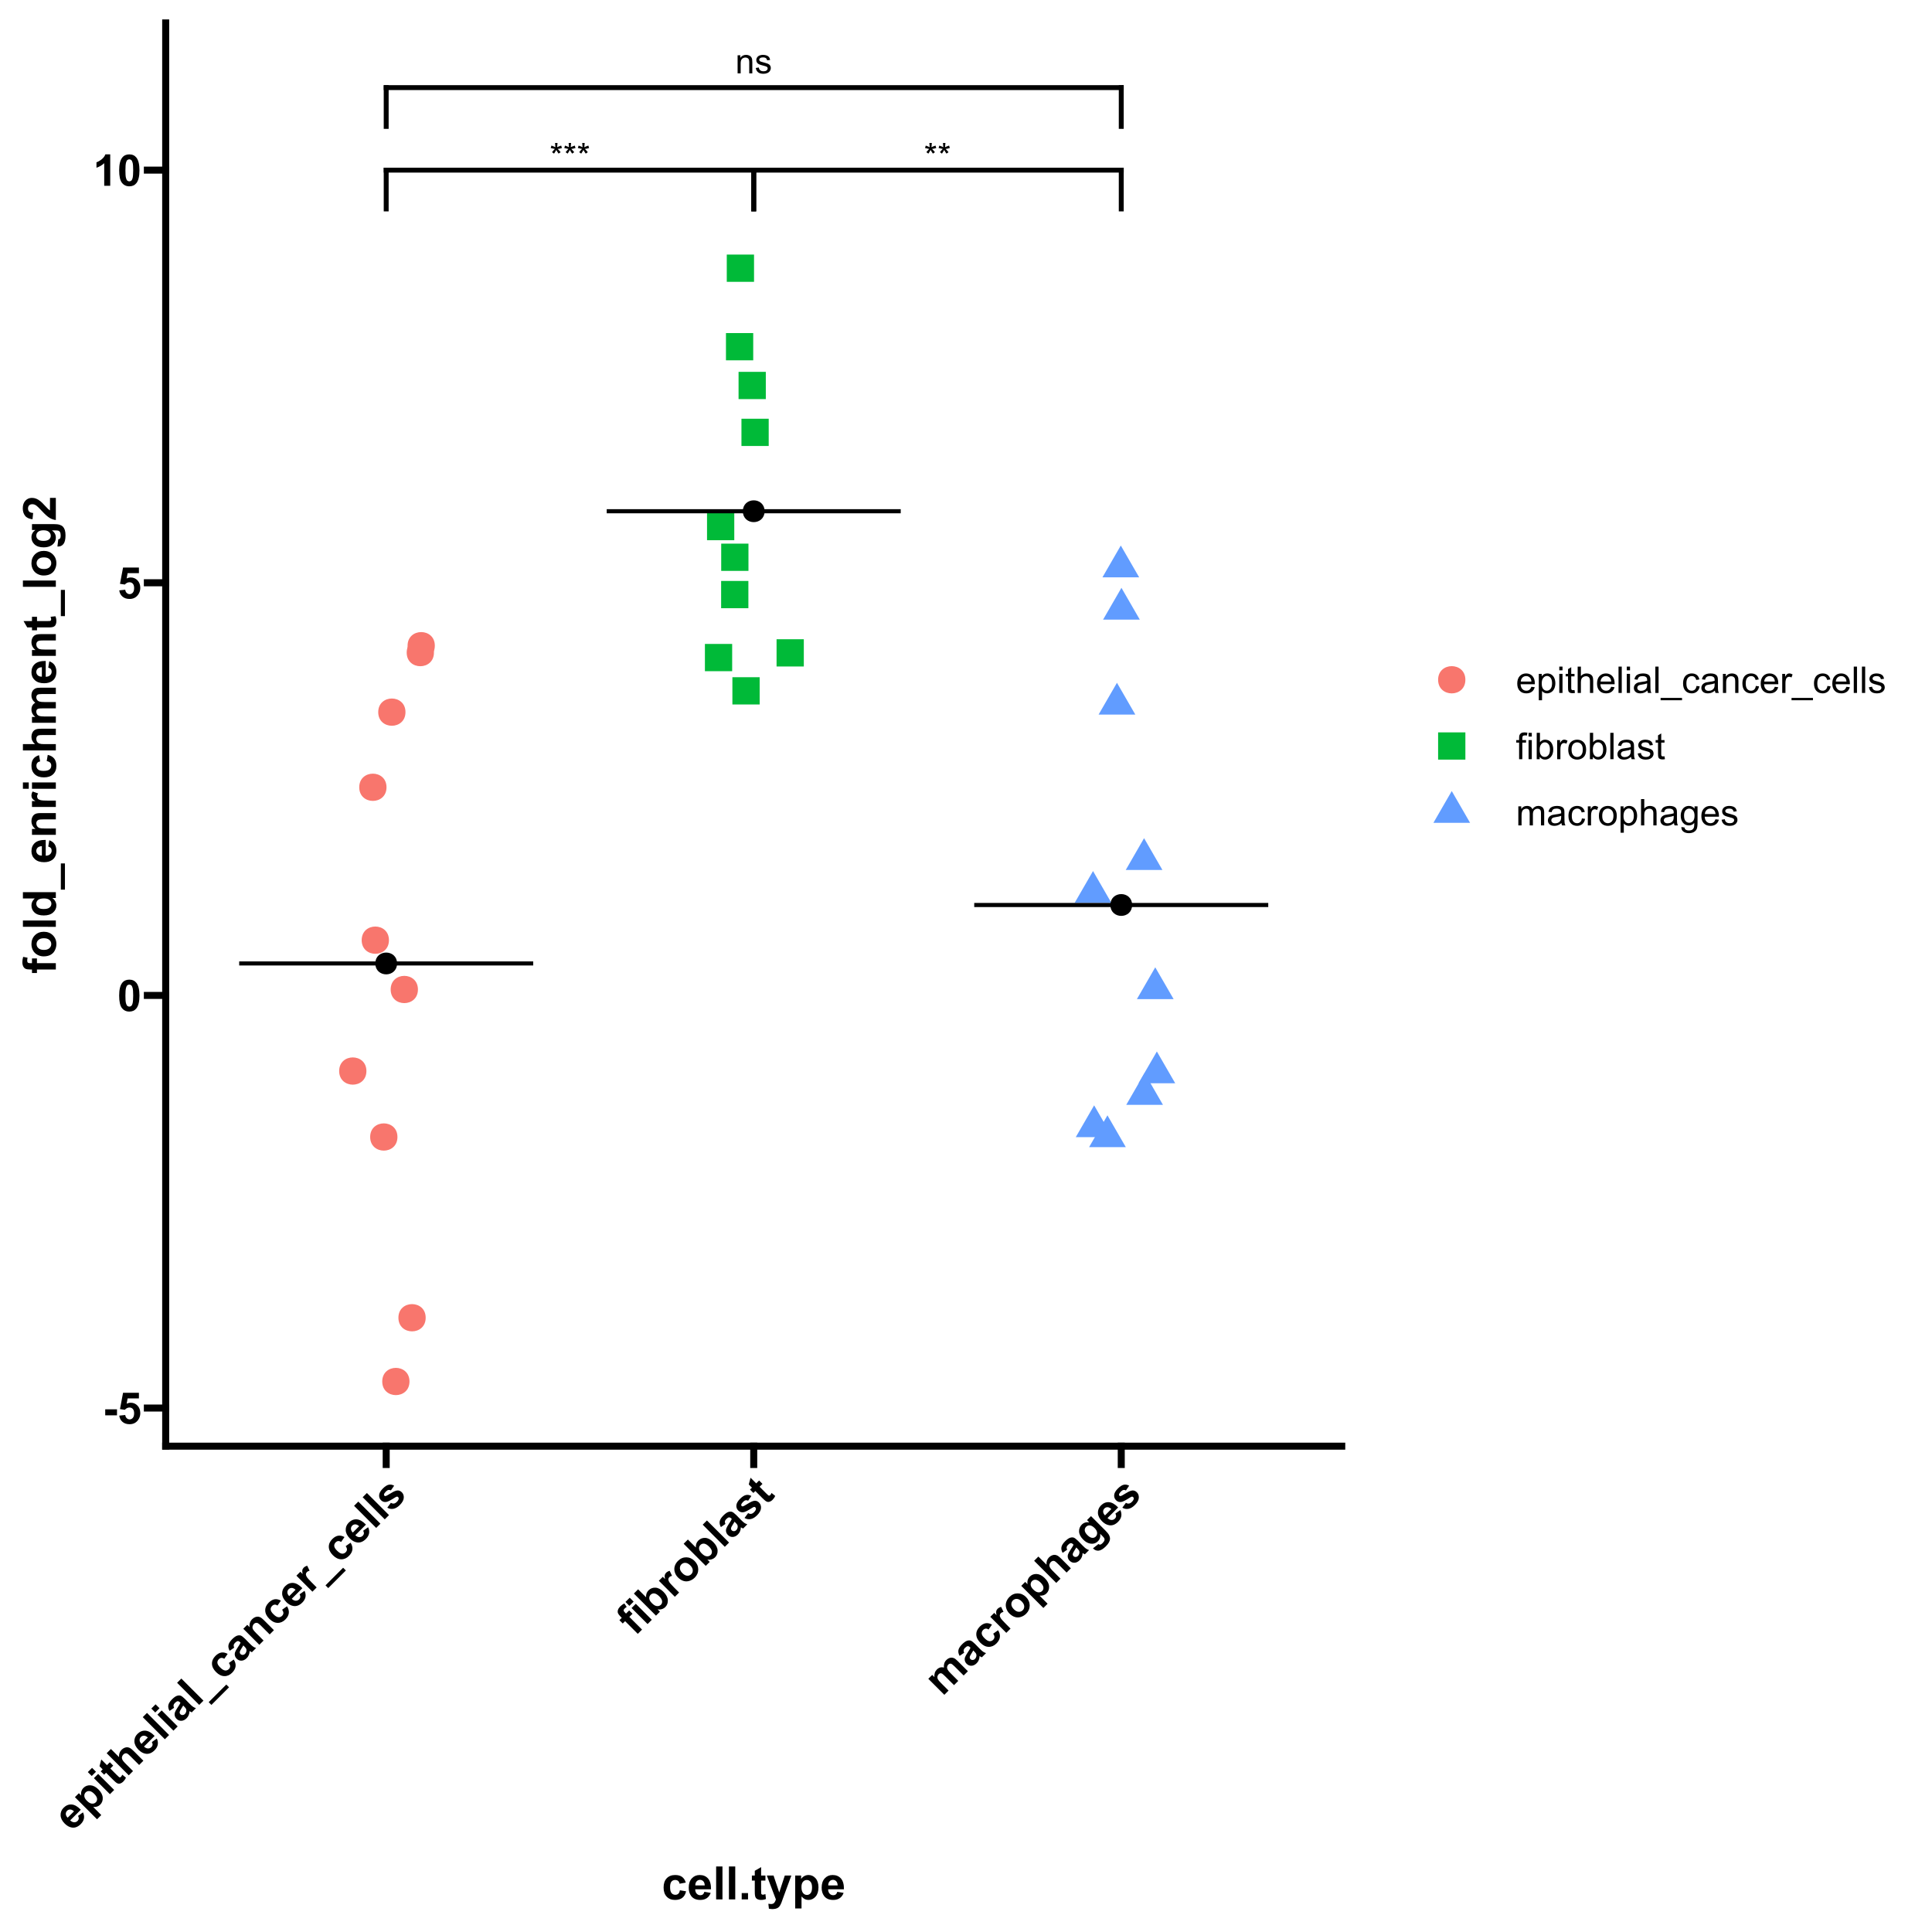 <?xml version="1.0" encoding="UTF-8"?>
<svg xmlns="http://www.w3.org/2000/svg" xmlns:xlink="http://www.w3.org/1999/xlink" width="504pt" height="504pt" viewBox="0 0 504 504" version="1.1">
<defs>
<g>
<symbol overflow="visible" id="glyph0-0">
<path style="stroke:none;" d="M 1.137 0 L 1.137 -5.691 L 5.691 -5.691 L 5.691 0 Z M 1.281 -0.141 L 5.547 -0.141 L 5.547 -5.547 L 1.281 -5.547 Z M 1.281 -0.141 "/>
</symbol>
<symbol overflow="visible" id="glyph0-1">
<path style="stroke:none;" d="M 0.285 -5.32 L 0.488 -5.953 C 0.957 -5.785 1.301 -5.641 1.516 -5.523 C 1.457 -6.059 1.426 -6.426 1.426 -6.629 L 2.07 -6.629 C 2.059 -6.332 2.027 -5.965 1.969 -5.527 C 2.273 -5.676 2.621 -5.82 3.02 -5.953 L 3.223 -5.32 C 2.848 -5.195 2.477 -5.113 2.117 -5.074 C 2.293 -4.914 2.547 -4.633 2.879 -4.23 L 2.348 -3.855 C 2.172 -4.09 1.969 -4.406 1.738 -4.809 C 1.516 -4.391 1.324 -4.074 1.16 -3.855 L 0.637 -4.23 C 0.977 -4.652 1.223 -4.934 1.375 -5.074 C 0.988 -5.145 0.625 -5.227 0.285 -5.32 Z M 0.285 -5.32 "/>
</symbol>
<symbol overflow="visible" id="glyph0-2">
<path style="stroke:none;" d="M 0.602 0 L 0.602 -4.723 L 1.32 -4.723 L 1.32 -4.051 C 1.664 -4.566 2.168 -4.828 2.824 -4.828 C 3.105 -4.828 3.363 -4.773 3.605 -4.672 C 3.84 -4.566 4.02 -4.434 4.141 -4.27 C 4.258 -4.102 4.34 -3.906 4.391 -3.68 C 4.418 -3.531 4.434 -3.27 4.438 -2.902 L 4.438 0 L 3.637 0 L 3.637 -2.871 C 3.633 -3.195 3.602 -3.438 3.543 -3.602 C 3.477 -3.762 3.367 -3.891 3.211 -3.988 C 3.051 -4.082 2.863 -4.129 2.652 -4.133 C 2.312 -4.129 2.02 -4.023 1.773 -3.809 C 1.523 -3.59 1.398 -3.18 1.402 -2.578 L 1.402 0 Z M 0.602 0 "/>
</symbol>
<symbol overflow="visible" id="glyph0-3">
<path style="stroke:none;" d="M 0.281 -1.41 L 1.07 -1.535 C 1.113 -1.215 1.238 -0.969 1.441 -0.805 C 1.645 -0.633 1.926 -0.551 2.293 -0.551 C 2.656 -0.551 2.93 -0.625 3.109 -0.773 C 3.285 -0.922 3.375 -1.098 3.379 -1.301 C 3.375 -1.48 3.297 -1.621 3.145 -1.73 C 3.031 -1.797 2.758 -1.887 2.324 -2 C 1.734 -2.145 1.328 -2.273 1.105 -2.383 C 0.875 -2.488 0.703 -2.637 0.59 -2.832 C 0.469 -3.02 0.41 -3.234 0.414 -3.469 C 0.41 -3.68 0.457 -3.871 0.559 -4.051 C 0.652 -4.227 0.785 -4.379 0.953 -4.5 C 1.074 -4.59 1.242 -4.664 1.457 -4.73 C 1.672 -4.793 1.902 -4.828 2.152 -4.828 C 2.52 -4.828 2.844 -4.773 3.125 -4.668 C 3.402 -4.559 3.609 -4.414 3.746 -4.234 C 3.879 -4.051 3.973 -3.809 4.023 -3.504 L 3.242 -3.398 C 3.203 -3.641 3.102 -3.828 2.93 -3.965 C 2.758 -4.102 2.516 -4.172 2.211 -4.172 C 1.84 -4.172 1.578 -4.109 1.422 -3.988 C 1.262 -3.863 1.184 -3.723 1.188 -3.562 C 1.184 -3.457 1.215 -3.363 1.285 -3.281 C 1.348 -3.195 1.449 -3.121 1.59 -3.066 C 1.668 -3.035 1.906 -2.969 2.297 -2.863 C 2.863 -2.711 3.258 -2.586 3.484 -2.492 C 3.707 -2.391 3.883 -2.25 4.012 -2.07 C 4.137 -1.883 4.199 -1.656 4.203 -1.387 C 4.199 -1.117 4.121 -0.867 3.969 -0.633 C 3.809 -0.398 3.586 -0.215 3.293 -0.086 C 3 0.043 2.668 0.105 2.297 0.105 C 1.684 0.105 1.215 -0.02 0.895 -0.273 C 0.57 -0.527 0.367 -0.906 0.281 -1.41 Z M 0.281 -1.41 "/>
</symbol>
<symbol overflow="visible" id="glyph1-0">
<path style="stroke:none;" d="M 1.426 0 L 1.426 -7.125 L 7.125 -7.125 L 7.125 0 Z M 1.602 -0.18 L 6.945 -0.18 L 6.945 -6.945 L 1.602 -6.945 Z M 1.602 -0.18 "/>
</symbol>
<symbol overflow="visible" id="glyph1-1">
<path style="stroke:none;" d="M 0.641 -2.176 L 0.641 -3.742 L 3.711 -3.742 L 3.711 -2.176 Z M 0.641 -2.176 "/>
</symbol>
<symbol overflow="visible" id="glyph1-2">
<path style="stroke:none;" d="M 0.508 -2.098 L 2.066 -2.262 C 2.109 -1.906 2.242 -1.625 2.461 -1.422 C 2.68 -1.215 2.93 -1.113 3.219 -1.113 C 3.539 -1.113 3.816 -1.246 4.047 -1.512 C 4.27 -1.777 4.383 -2.176 4.387 -2.711 C 4.383 -3.207 4.27 -3.582 4.047 -3.836 C 3.82 -4.086 3.527 -4.211 3.172 -4.215 C 2.719 -4.211 2.316 -4.012 1.965 -3.617 L 0.695 -3.801 L 1.496 -8.051 L 5.633 -8.051 L 5.633 -6.586 L 2.684 -6.586 L 2.438 -5.199 C 2.785 -5.371 3.141 -5.461 3.508 -5.461 C 4.199 -5.461 4.785 -5.207 5.27 -4.703 C 5.75 -4.195 5.992 -3.539 5.996 -2.738 C 5.992 -2.062 5.797 -1.465 5.41 -0.941 C 4.875 -0.219 4.141 0.141 3.199 0.141 C 2.445 0.141 1.828 -0.059 1.355 -0.465 C 0.879 -0.867 0.598 -1.414 0.508 -2.098 Z M 0.508 -2.098 "/>
</symbol>
<symbol overflow="visible" id="glyph1-3">
<path style="stroke:none;" d="M 3.129 -8.195 C 3.918 -8.191 4.535 -7.91 4.98 -7.348 C 5.512 -6.676 5.777 -5.566 5.777 -4.023 C 5.777 -2.477 5.508 -1.367 4.977 -0.695 C 4.531 -0.137 3.918 0.141 3.129 0.141 C 2.332 0.141 1.691 -0.164 1.207 -0.773 C 0.723 -1.383 0.48 -2.473 0.48 -4.043 C 0.48 -5.574 0.746 -6.68 1.281 -7.359 C 1.719 -7.914 2.336 -8.191 3.129 -8.195 Z M 3.129 -6.898 C 2.938 -6.895 2.766 -6.836 2.621 -6.715 C 2.469 -6.594 2.355 -6.375 2.277 -6.066 C 2.164 -5.66 2.109 -4.98 2.113 -4.023 C 2.109 -3.066 2.156 -2.41 2.258 -2.051 C 2.352 -1.691 2.477 -1.453 2.625 -1.336 C 2.77 -1.215 2.938 -1.152 3.129 -1.156 C 3.316 -1.152 3.484 -1.215 3.637 -1.336 C 3.781 -1.457 3.895 -1.672 3.98 -1.988 C 4.082 -2.387 4.137 -3.066 4.141 -4.023 C 4.137 -4.98 4.09 -5.637 3.996 -5.996 C 3.898 -6.352 3.777 -6.594 3.633 -6.715 C 3.484 -6.836 3.316 -6.895 3.129 -6.898 Z M 3.129 -6.898 "/>
</symbol>
<symbol overflow="visible" id="glyph1-4">
<path style="stroke:none;" d="M 4.488 0 L 2.922 0 L 2.922 -5.895 C 2.348 -5.359 1.676 -4.965 0.902 -4.711 L 0.902 -6.129 C 1.309 -6.262 1.75 -6.512 2.23 -6.887 C 2.707 -7.258 3.035 -7.695 3.219 -8.195 L 4.488 -8.195 Z M 4.488 0 "/>
</symbol>
<symbol overflow="visible" id="glyph2-0">
<path style="stroke:none;" d="M 1.008 -1.008 L -4.031 -6.047 L 0 -10.078 L 5.039 -5.039 Z M 1.008 -1.258 L 4.785 -5.039 L 0 -9.824 L -3.777 -6.047 Z M 1.008 -1.258 "/>
</symbol>
<symbol overflow="visible" id="glyph2-1">
<path style="stroke:none;" d="M 1.668 -4.328 L 2.957 -5.246 C 3.215 -4.699 3.297 -4.168 3.207 -3.652 C 3.109 -3.133 2.836 -2.645 2.379 -2.188 C 1.648 -1.457 0.871 -1.156 0.051 -1.285 C -0.605 -1.387 -1.219 -1.73 -1.801 -2.312 C -2.492 -3.004 -2.855 -3.727 -2.887 -4.484 C -2.914 -5.234 -2.652 -5.891 -2.102 -6.445 C -1.477 -7.066 -0.781 -7.352 -0.012 -7.301 C 0.754 -7.25 1.555 -6.793 2.391 -5.93 L -0.383 -3.16 C -0.047 -2.836 0.293 -2.672 0.648 -2.66 C 1 -2.648 1.305 -2.77 1.562 -3.027 C 1.734 -3.195 1.832 -3.387 1.859 -3.605 C 1.879 -3.816 1.816 -4.059 1.668 -4.328 Z M 0.613 -5.512 C 0.281 -5.82 -0.043 -5.98 -0.363 -5.992 C -0.688 -6 -0.961 -5.891 -1.188 -5.668 C -1.426 -5.422 -1.539 -5.137 -1.523 -4.805 C -1.504 -4.469 -1.34 -4.152 -1.039 -3.855 Z M 0.613 -5.512 "/>
</symbol>
<symbol overflow="visible" id="glyph2-2">
<path style="stroke:none;" d="M -3.633 -4.727 L -2.602 -5.758 L -1.988 -5.145 C -2.059 -5.488 -2.051 -5.84 -1.957 -6.199 C -1.859 -6.559 -1.672 -6.875 -1.395 -7.156 C -0.906 -7.637 -0.305 -7.859 0.414 -7.82 C 1.129 -7.777 1.828 -7.418 2.512 -6.738 C 3.207 -6.039 3.578 -5.324 3.625 -4.598 C 3.668 -3.867 3.449 -3.262 2.969 -2.777 C 2.734 -2.547 2.477 -2.383 2.199 -2.289 C 1.918 -2.191 1.566 -2.152 1.137 -2.168 L 3.242 -0.062 L 2.137 1.043 Z M -0.52 -3.801 C -0.051 -3.328 0.387 -3.074 0.801 -3.039 C 1.211 -3 1.551 -3.117 1.82 -3.387 C 2.074 -3.641 2.184 -3.953 2.148 -4.332 C 2.113 -4.707 1.863 -5.133 1.395 -5.605 C 0.953 -6.039 0.539 -6.277 0.152 -6.316 C -0.234 -6.352 -0.559 -6.238 -0.82 -5.984 C -1.086 -5.711 -1.203 -5.383 -1.176 -4.996 C -1.145 -4.609 -0.926 -4.211 -0.52 -3.801 Z M -0.52 -3.801 "/>
</symbol>
<symbol overflow="visible" id="glyph2-3">
<path style="stroke:none;" d="M -4.168 -5.324 L -5.191 -6.348 L -4.086 -7.453 L -3.062 -6.43 Z M 0.578 -0.578 L -3.602 -4.758 L -2.496 -5.863 L 1.684 -1.684 Z M 0.578 -0.578 "/>
</symbol>
<symbol overflow="visible" id="glyph2-4">
<path style="stroke:none;" d="M -1.684 -6.676 L -0.805 -5.793 L -1.559 -5.039 L 0.125 -3.352 C 0.461 -3.012 0.668 -2.82 0.742 -2.777 C 0.812 -2.734 0.891 -2.719 0.98 -2.734 C 1.066 -2.746 1.148 -2.793 1.223 -2.871 C 1.324 -2.973 1.438 -3.156 1.562 -3.422 L 2.516 -2.656 C 2.363 -2.285 2.129 -1.941 1.809 -1.617 C 1.605 -1.418 1.391 -1.27 1.168 -1.18 C 0.938 -1.082 0.734 -1.051 0.555 -1.086 C 0.371 -1.113 0.18 -1.207 -0.031 -1.363 C -0.18 -1.465 -0.453 -1.711 -0.848 -2.105 L -2.668 -3.93 L -3.176 -3.422 L -4.059 -4.301 L -3.551 -4.809 L -4.379 -5.641 L -3.918 -7.395 L -2.441 -5.918 Z M -1.684 -6.676 "/>
</symbol>
<symbol overflow="visible" id="glyph2-5">
<path style="stroke:none;" d="M -4.09 -7.449 L -1.969 -5.328 C -2.027 -6.102 -1.809 -6.738 -1.316 -7.234 C -1.059 -7.488 -0.781 -7.672 -0.484 -7.781 C -0.184 -7.891 0.09 -7.922 0.34 -7.879 C 0.59 -7.836 0.82 -7.746 1.039 -7.605 C 1.254 -7.465 1.551 -7.207 1.93 -6.832 L 4.379 -4.379 L 3.273 -3.273 L 1.066 -5.484 C 0.629 -5.922 0.328 -6.176 0.168 -6.254 C 0.008 -6.324 -0.156 -6.344 -0.332 -6.312 C -0.508 -6.273 -0.676 -6.176 -0.84 -6.02 C -1.02 -5.832 -1.141 -5.625 -1.195 -5.391 C -1.25 -5.156 -1.219 -4.914 -1.109 -4.672 C -0.992 -4.422 -0.762 -4.125 -0.414 -3.773 L 1.68 -1.68 L 0.574 -0.574 L -5.195 -6.344 Z M -4.09 -7.449 "/>
</symbol>
<symbol overflow="visible" id="glyph2-6">
<path style="stroke:none;" d="M 0.578 -0.578 L -5.191 -6.348 L -4.086 -7.453 L 1.684 -1.684 Z M 0.578 -0.578 "/>
</symbol>
<symbol overflow="visible" id="glyph2-7">
<path style="stroke:none;" d="M -1.5 -4.309 L -2.684 -3.488 C -2.973 -4 -3.078 -4.492 -3 -4.965 C -2.918 -5.434 -2.605 -5.941 -2.062 -6.488 C -1.57 -6.977 -1.145 -7.285 -0.785 -7.414 C -0.426 -7.535 -0.109 -7.559 0.168 -7.477 C 0.445 -7.395 0.824 -7.113 1.309 -6.637 L 2.586 -5.332 C 2.949 -4.965 3.238 -4.711 3.449 -4.57 C 3.656 -4.43 3.91 -4.309 4.211 -4.211 L 3.117 -3.117 C 3.016 -3.16 2.871 -3.23 2.684 -3.336 C 2.598 -3.383 2.539 -3.414 2.516 -3.43 C 2.508 -3.055 2.445 -2.715 2.32 -2.41 C 2.195 -2.098 2.012 -1.824 1.77 -1.582 C 1.34 -1.152 0.883 -0.93 0.402 -0.914 C -0.078 -0.898 -0.496 -1.07 -0.855 -1.43 C -1.09 -1.664 -1.242 -1.93 -1.316 -2.227 C -1.387 -2.523 -1.371 -2.824 -1.266 -3.129 C -1.16 -3.43 -0.953 -3.809 -0.645 -4.266 C -0.223 -4.879 0.043 -5.328 0.156 -5.613 L 0.047 -5.723 C -0.164 -5.934 -0.367 -6.031 -0.566 -6.02 C -0.758 -6.004 -1 -5.852 -1.297 -5.562 C -1.488 -5.359 -1.602 -5.168 -1.637 -4.984 C -1.668 -4.793 -1.625 -4.566 -1.5 -4.309 Z M 0.879 -4.891 C 0.781 -4.699 0.609 -4.418 0.371 -4.051 C 0.129 -3.676 -0.004 -3.41 -0.035 -3.254 C -0.074 -3.004 -0.02 -2.805 0.137 -2.648 C 0.289 -2.492 0.48 -2.414 0.711 -2.422 C 0.938 -2.422 1.145 -2.512 1.324 -2.691 C 1.52 -2.887 1.641 -3.145 1.695 -3.461 C 1.727 -3.691 1.695 -3.902 1.594 -4.09 C 1.527 -4.211 1.359 -4.402 1.098 -4.672 Z M 0.879 -4.891 "/>
</symbol>
<symbol overflow="visible" id="glyph2-8">
<path style="stroke:none;" d="M 1.52 1.668 L 0.805 0.953 L 5.398 -3.645 L 6.117 -2.93 Z M 1.52 1.668 "/>
</symbol>
<symbol overflow="visible" id="glyph2-9">
<path style="stroke:none;" d="M 1.277 -7.168 L 0.387 -5.879 C 0.129 -6.059 -0.117 -6.141 -0.355 -6.121 C -0.594 -6.102 -0.816 -5.988 -1.027 -5.781 C -1.301 -5.504 -1.426 -5.188 -1.402 -4.836 C -1.371 -4.477 -1.137 -4.078 -0.691 -3.637 C -0.199 -3.141 0.23 -2.875 0.605 -2.836 C 0.973 -2.797 1.301 -2.918 1.586 -3.199 C 1.793 -3.41 1.906 -3.641 1.922 -3.895 C 1.938 -4.145 1.824 -4.445 1.59 -4.793 L 2.863 -5.695 C 3.246 -5.082 3.406 -4.488 3.34 -3.914 C 3.273 -3.34 2.973 -2.781 2.438 -2.246 C 1.824 -1.633 1.141 -1.34 0.395 -1.363 C -0.355 -1.383 -1.066 -1.734 -1.75 -2.422 C -2.438 -3.109 -2.793 -3.828 -2.816 -4.578 C -2.836 -5.324 -2.535 -6.012 -1.914 -6.637 C -1.402 -7.141 -0.887 -7.434 -0.367 -7.52 C 0.152 -7.598 0.699 -7.48 1.277 -7.168 Z M 1.277 -7.168 "/>
</symbol>
<symbol overflow="visible" id="glyph2-10">
<path style="stroke:none;" d="M 4.379 -4.379 L 3.273 -3.273 L 1.141 -5.406 C 0.688 -5.855 0.371 -6.125 0.195 -6.211 C 0.016 -6.297 -0.16 -6.32 -0.344 -6.289 C -0.52 -6.254 -0.684 -6.164 -0.84 -6.02 C -1.027 -5.824 -1.148 -5.602 -1.195 -5.344 C -1.242 -5.086 -1.207 -4.84 -1.09 -4.613 C -0.973 -4.379 -0.68 -4.031 -0.215 -3.57 L 1.676 -1.676 L 0.57 -0.57 L -3.609 -4.75 L -2.582 -5.777 L -1.969 -5.164 C -2.074 -5.996 -1.852 -6.691 -1.301 -7.25 C -1.055 -7.492 -0.785 -7.672 -0.496 -7.785 C -0.203 -7.898 0.059 -7.938 0.297 -7.906 C 0.535 -7.871 0.762 -7.789 0.977 -7.66 C 1.191 -7.523 1.461 -7.297 1.781 -6.98 Z M 4.379 -4.379 "/>
</symbol>
<symbol overflow="visible" id="glyph2-11">
<path style="stroke:none;" d="M 1.637 -1.637 L 0.531 -0.531 L -3.648 -4.711 L -2.621 -5.738 L -2.027 -5.145 C -2.129 -5.598 -2.152 -5.938 -2.105 -6.172 C -2.051 -6.398 -1.938 -6.605 -1.762 -6.785 C -1.508 -7.035 -1.195 -7.207 -0.828 -7.305 L -0.203 -6 C -0.508 -5.93 -0.742 -5.816 -0.906 -5.66 C -1.059 -5.504 -1.145 -5.328 -1.168 -5.137 C -1.188 -4.941 -1.121 -4.703 -0.961 -4.422 C -0.797 -4.137 -0.363 -3.641 0.348 -2.93 Z M 1.637 -1.637 "/>
</symbol>
<symbol overflow="visible" id="glyph2-12">
<path style="stroke:none;" d="M -1.004 -1.383 L -0.062 -2.66 C 0.199 -2.492 0.457 -2.422 0.715 -2.457 C 0.969 -2.488 1.227 -2.637 1.488 -2.898 C 1.773 -3.18 1.934 -3.445 1.977 -3.699 C 1.996 -3.867 1.949 -4.016 1.828 -4.141 C 1.742 -4.223 1.645 -4.266 1.539 -4.27 C 1.43 -4.266 1.258 -4.191 1.023 -4.047 C -0.066 -3.348 -0.809 -2.961 -1.211 -2.891 C -1.766 -2.781 -2.246 -2.93 -2.648 -3.332 C -3.008 -3.695 -3.168 -4.145 -3.133 -4.676 C -3.09 -5.207 -2.77 -5.773 -2.172 -6.375 C -1.598 -6.945 -1.078 -7.277 -0.617 -7.371 C -0.152 -7.465 0.312 -7.379 0.785 -7.121 L -0.066 -5.883 C -0.27 -6 -0.48 -6.039 -0.695 -6.004 C -0.902 -5.965 -1.125 -5.832 -1.359 -5.602 C -1.648 -5.309 -1.816 -5.059 -1.863 -4.852 C -1.887 -4.711 -1.852 -4.594 -1.762 -4.504 C -1.68 -4.422 -1.578 -4.391 -1.453 -4.414 C -1.277 -4.438 -0.828 -4.68 -0.105 -5.133 C 0.613 -5.586 1.188 -5.832 1.617 -5.875 C 2.043 -5.906 2.43 -5.746 2.785 -5.398 C 3.168 -5.012 3.34 -4.523 3.293 -3.93 C 3.246 -3.332 2.91 -2.723 2.285 -2.098 C 1.715 -1.527 1.148 -1.191 0.59 -1.09 C 0.027 -0.988 -0.5 -1.086 -1.004 -1.383 Z M -1.004 -1.383 "/>
</symbol>
<symbol overflow="visible" id="glyph2-13">
<path style="stroke:none;" d="M -4.086 -4.273 L -3.473 -4.887 L -3.785 -5.203 C -4.137 -5.555 -4.359 -5.852 -4.461 -6.102 C -4.555 -6.348 -4.559 -6.629 -4.469 -6.938 C -4.375 -7.246 -4.176 -7.555 -3.875 -7.863 C -3.555 -8.176 -3.199 -8.438 -2.805 -8.648 L -2.184 -7.727 C -2.398 -7.59 -2.59 -7.441 -2.754 -7.281 C -2.914 -7.121 -2.992 -6.969 -2.988 -6.824 C -2.98 -6.68 -2.871 -6.5 -2.66 -6.289 L -2.367 -5.996 L -1.539 -6.82 L -0.668 -5.953 L -1.496 -5.125 L 1.816 -1.816 L 0.707 -0.707 L -2.602 -4.02 L -3.215 -3.406 Z M -4.086 -4.273 "/>
</symbol>
<symbol overflow="visible" id="glyph2-14">
<path style="stroke:none;" d="M 0.531 -0.531 L -5.238 -6.301 L -4.133 -7.406 L -2.055 -5.328 C -2.098 -6.055 -1.887 -6.656 -1.426 -7.125 C -0.91 -7.633 -0.309 -7.867 0.391 -7.832 C 1.09 -7.797 1.785 -7.434 2.48 -6.746 C 3.191 -6.027 3.57 -5.309 3.617 -4.586 C 3.66 -3.859 3.441 -3.254 2.961 -2.77 C 2.719 -2.531 2.426 -2.355 2.074 -2.242 C 1.723 -2.129 1.344 -2.105 0.945 -2.172 L 1.559 -1.559 Z M -0.551 -3.809 C -0.121 -3.375 0.266 -3.121 0.613 -3.055 C 1.098 -2.949 1.5 -3.059 1.82 -3.379 C 2.059 -3.617 2.16 -3.93 2.129 -4.312 C 2.09 -4.691 1.848 -5.105 1.402 -5.559 C 0.918 -6.031 0.488 -6.289 0.105 -6.328 C -0.277 -6.367 -0.602 -6.25 -0.875 -5.984 C -1.133 -5.715 -1.25 -5.391 -1.223 -5.012 C -1.191 -4.629 -0.969 -4.23 -0.551 -3.809 Z M -0.551 -3.809 "/>
</symbol>
<symbol overflow="visible" id="glyph2-15">
<path style="stroke:none;" d="M -1.828 -2.473 C -2.195 -2.84 -2.457 -3.285 -2.621 -3.809 C -2.781 -4.332 -2.789 -4.852 -2.641 -5.367 C -2.488 -5.879 -2.207 -6.34 -1.797 -6.75 C -1.164 -7.383 -0.445 -7.695 0.371 -7.688 C 1.184 -7.68 1.906 -7.363 2.535 -6.738 C 3.164 -6.105 3.484 -5.375 3.496 -4.551 C 3.5 -3.727 3.195 -3.008 2.578 -2.391 C 2.195 -2.008 1.742 -1.727 1.223 -1.555 C 0.699 -1.375 0.184 -1.363 -0.332 -1.52 C -0.844 -1.668 -1.344 -1.988 -1.828 -2.473 Z M -0.633 -3.547 C -0.219 -3.129 0.195 -2.91 0.613 -2.891 C 1.027 -2.863 1.379 -2.996 1.672 -3.285 C 1.957 -3.57 2.09 -3.922 2.066 -4.344 C 2.039 -4.758 1.816 -5.176 1.402 -5.598 C 0.988 -6.004 0.578 -6.223 0.164 -6.246 C -0.25 -6.27 -0.602 -6.137 -0.895 -5.852 C -1.18 -5.562 -1.312 -5.211 -1.289 -4.793 C -1.266 -4.375 -1.047 -3.957 -0.633 -3.547 Z M -0.633 -3.547 "/>
</symbol>
<symbol overflow="visible" id="glyph2-16">
<path style="stroke:none;" d="M -3.684 -4.676 L -2.664 -5.695 L -2.094 -5.125 C -2.168 -5.93 -1.957 -6.586 -1.457 -7.094 C -1.188 -7.359 -0.898 -7.535 -0.594 -7.625 C -0.281 -7.707 0.043 -7.703 0.391 -7.609 C 0.348 -8.012 0.379 -8.375 0.484 -8.703 C 0.582 -9.023 0.754 -9.309 1 -9.551 C 1.305 -9.855 1.625 -10.051 1.965 -10.141 C 2.301 -10.227 2.645 -10.203 2.992 -10.07 C 3.246 -9.965 3.574 -9.715 3.973 -9.316 L 6.645 -6.645 L 5.539 -5.539 L 3.148 -7.926 C 2.73 -8.34 2.426 -8.57 2.23 -8.617 C 1.969 -8.668 1.734 -8.59 1.523 -8.379 C 1.367 -8.223 1.266 -8.027 1.227 -7.801 C 1.18 -7.566 1.223 -7.332 1.348 -7.09 C 1.469 -6.848 1.727 -6.527 2.121 -6.137 L 4.129 -4.129 L 3.023 -3.023 L 0.73 -5.312 C 0.32 -5.715 0.043 -5.957 -0.113 -6.039 C -0.27 -6.117 -0.418 -6.145 -0.559 -6.121 C -0.695 -6.094 -0.84 -6.012 -0.984 -5.871 C -1.152 -5.699 -1.258 -5.5 -1.305 -5.273 C -1.348 -5.047 -1.312 -4.816 -1.203 -4.582 C -1.086 -4.348 -0.828 -4.031 -0.43 -3.633 L 1.602 -1.602 L 0.496 -0.496 Z M -3.684 -4.676 "/>
</symbol>
<symbol overflow="visible" id="glyph2-17">
<path style="stroke:none;" d="M 0.75 -0.199 L 2.168 -1.312 C 2.336 -1.184 2.484 -1.129 2.617 -1.152 C 2.801 -1.176 3.004 -1.301 3.23 -1.531 C 3.516 -1.816 3.691 -2.078 3.75 -2.309 C 3.789 -2.465 3.77 -2.629 3.691 -2.809 C 3.633 -2.934 3.48 -3.121 3.234 -3.371 L 2.625 -3.98 C 2.742 -3.191 2.551 -2.551 2.051 -2.051 C 1.488 -1.488 0.805 -1.281 0.004 -1.43 C -0.629 -1.547 -1.223 -1.883 -1.781 -2.445 C -2.48 -3.141 -2.848 -3.844 -2.883 -4.555 C -2.914 -5.258 -2.68 -5.863 -2.18 -6.367 C -1.664 -6.883 -1.008 -7.082 -0.219 -6.969 L -0.809 -7.555 L 0.227 -8.59 L 3.98 -4.836 C 4.469 -4.34 4.797 -3.934 4.961 -3.609 C 5.121 -3.281 5.199 -2.973 5.195 -2.691 C 5.184 -2.402 5.098 -2.098 4.934 -1.777 C 4.766 -1.449 4.492 -1.102 4.121 -0.727 C 3.41 -0.02 2.789 0.359 2.25 0.414 C 1.711 0.465 1.254 0.309 0.883 -0.062 C 0.844 -0.098 0.801 -0.145 0.75 -0.199 Z M -0.711 -3.641 C -0.266 -3.195 0.141 -2.957 0.52 -2.926 C 0.895 -2.887 1.211 -2.996 1.465 -3.25 C 1.734 -3.52 1.855 -3.852 1.832 -4.25 C 1.805 -4.645 1.586 -5.055 1.172 -5.473 C 0.738 -5.902 0.328 -6.133 -0.059 -6.168 C -0.445 -6.195 -0.773 -6.074 -1.051 -5.805 C -1.312 -5.535 -1.43 -5.215 -1.398 -4.84 C -1.363 -4.461 -1.133 -4.059 -0.711 -3.641 Z M -0.711 -3.641 "/>
</symbol>
<symbol overflow="visible" id="glyph3-0">
<path style="stroke:none;" d="M 1.5 0 L 1.5 -7.5 L 7.5 -7.5 L 7.5 0 Z M 1.688 -0.188 L 7.312 -0.188 L 7.312 -7.312 L 1.688 -7.312 Z M 1.688 -0.188 "/>
</symbol>
<symbol overflow="visible" id="glyph3-1">
<path style="stroke:none;" d="M 6.289 -4.383 L 4.664 -4.09 C 4.609 -4.414 4.484 -4.656 4.289 -4.824 C 4.094 -4.984 3.844 -5.066 3.539 -5.07 C 3.125 -5.066 2.797 -4.926 2.555 -4.645 C 2.312 -4.359 2.191 -3.887 2.191 -3.223 C 2.191 -2.484 2.312 -1.961 2.562 -1.66 C 2.809 -1.352 3.145 -1.199 3.562 -1.203 C 3.875 -1.199 4.129 -1.289 4.328 -1.469 C 4.527 -1.645 4.668 -1.949 4.75 -2.383 L 6.367 -2.109 C 6.199 -1.367 5.879 -0.805 5.402 -0.426 C 4.926 -0.047 4.285 0.141 3.484 0.141 C 2.574 0.141 1.848 -0.145 1.309 -0.719 C 0.766 -1.293 0.496 -2.09 0.5 -3.105 C 0.496 -4.133 0.77 -4.93 1.312 -5.504 C 1.852 -6.074 2.586 -6.363 3.516 -6.363 C 4.273 -6.363 4.875 -6.199 5.32 -5.871 C 5.766 -5.543 6.086 -5.047 6.289 -4.383 Z M 6.289 -4.383 "/>
</symbol>
<symbol overflow="visible" id="glyph3-2">
<path style="stroke:none;" d="M 4.465 -1.98 L 6.105 -1.703 C 5.895 -1.102 5.559 -0.645 5.105 -0.332 C 4.645 -0.016 4.078 0.141 3.398 0.141 C 2.312 0.141 1.512 -0.211 0.996 -0.922 C 0.586 -1.484 0.379 -2.199 0.383 -3.062 C 0.379 -4.09 0.648 -4.898 1.191 -5.484 C 1.727 -6.07 2.41 -6.363 3.234 -6.363 C 4.16 -6.363 4.891 -6.055 5.426 -5.445 C 5.957 -4.832 6.211 -3.898 6.195 -2.637 L 2.07 -2.637 C 2.078 -2.148 2.211 -1.766 2.465 -1.496 C 2.719 -1.223 3.035 -1.09 3.414 -1.09 C 3.672 -1.09 3.891 -1.16 4.066 -1.301 C 4.238 -1.441 4.371 -1.668 4.465 -1.98 Z M 4.559 -3.645 C 4.543 -4.121 4.418 -4.48 4.188 -4.73 C 3.949 -4.973 3.664 -5.098 3.336 -5.102 C 2.973 -5.098 2.676 -4.969 2.445 -4.711 C 2.207 -4.449 2.094 -4.094 2.098 -3.645 Z M 4.559 -3.645 "/>
</symbol>
<symbol overflow="visible" id="glyph3-3">
<path style="stroke:none;" d="M 0.859 0 L 0.859 -8.59 L 2.508 -8.59 L 2.508 0 Z M 0.859 0 "/>
</symbol>
<symbol overflow="visible" id="glyph3-4">
<path style="stroke:none;" d="M 0.859 0 L 0.859 -1.648 L 2.508 -1.648 L 2.508 0 Z M 0.859 0 "/>
</symbol>
<symbol overflow="visible" id="glyph3-5">
<path style="stroke:none;" d="M 3.715 -6.223 L 3.715 -4.91 L 2.59 -4.91 L 2.59 -2.402 C 2.59 -1.895 2.598 -1.598 2.621 -1.516 C 2.641 -1.43 2.691 -1.359 2.77 -1.309 C 2.844 -1.25 2.938 -1.223 3.047 -1.227 C 3.195 -1.223 3.414 -1.277 3.711 -1.383 L 3.852 -0.105 C 3.461 0.059 3.027 0.141 2.547 0.141 C 2.246 0.141 1.98 0.094 1.746 -0.008 C 1.508 -0.102 1.332 -0.23 1.223 -0.395 C 1.109 -0.551 1.031 -0.766 0.992 -1.039 C 0.953 -1.227 0.938 -1.613 0.938 -2.195 L 0.938 -4.91 L 0.18 -4.91 L 0.18 -6.223 L 0.938 -6.223 L 0.938 -7.461 L 2.59 -8.422 L 2.59 -6.223 Z M 3.715 -6.223 "/>
</symbol>
<symbol overflow="visible" id="glyph3-6">
<path style="stroke:none;" d="M 0.082 -6.223 L 1.836 -6.223 L 3.32 -1.805 L 4.773 -6.223 L 6.48 -6.223 L 4.281 -0.234 L 3.891 0.852 C 3.742 1.211 3.602 1.488 3.477 1.68 C 3.344 1.871 3.195 2.027 3.027 2.148 C 2.855 2.266 2.645 2.359 2.398 2.426 C 2.148 2.488 1.871 2.52 1.559 2.523 C 1.242 2.52 0.93 2.488 0.625 2.426 L 0.48 1.137 C 0.738 1.184 0.969 1.207 1.18 1.211 C 1.555 1.207 1.84 1.094 2.027 0.875 C 2.211 0.648 2.352 0.363 2.449 0.016 Z M 0.082 -6.223 "/>
</symbol>
<symbol overflow="visible" id="glyph3-7">
<path style="stroke:none;" d="M 0.812 -6.223 L 2.352 -6.223 L 2.352 -5.309 C 2.547 -5.621 2.816 -5.875 3.156 -6.07 C 3.496 -6.266 3.875 -6.363 4.289 -6.363 C 5.012 -6.363 5.625 -6.078 6.129 -5.512 C 6.629 -4.945 6.879 -4.156 6.883 -3.148 C 6.879 -2.102 6.625 -1.293 6.121 -0.723 C 5.609 -0.145 4.996 0.141 4.277 0.141 C 3.934 0.141 3.621 0.074 3.34 -0.062 C 3.059 -0.199 2.766 -0.434 2.461 -0.766 L 2.461 2.367 L 0.812 2.367 Z M 2.445 -3.219 C 2.441 -2.516 2.582 -2 2.859 -1.664 C 3.133 -1.328 3.469 -1.16 3.875 -1.164 C 4.25 -1.16 4.57 -1.312 4.828 -1.625 C 5.082 -1.93 5.207 -2.434 5.211 -3.133 C 5.207 -3.785 5.078 -4.27 4.816 -4.586 C 4.551 -4.902 4.227 -5.062 3.844 -5.062 C 3.441 -5.062 3.105 -4.906 2.844 -4.598 C 2.574 -4.285 2.441 -3.824 2.445 -3.219 Z M 2.445 -3.219 "/>
</symbol>
<symbol overflow="visible" id="glyph4-0">
<path style="stroke:none;" d="M 0 -1.5 L -7.5 -1.5 L -7.5 -7.5 L 0 -7.5 Z M -0.188 -1.688 L -0.188 -7.312 L -7.312 -7.312 L -7.312 -1.688 Z M -0.188 -1.688 "/>
</symbol>
<symbol overflow="visible" id="glyph4-1">
<path style="stroke:none;" d="M -6.223 -0.141 L -6.223 -1.055 L -6.691 -1.055 C -7.215 -1.055 -7.605 -1.109 -7.863 -1.223 C -8.121 -1.332 -8.328 -1.535 -8.492 -1.836 C -8.648 -2.133 -8.73 -2.512 -8.734 -2.973 C -8.73 -3.438 -8.66 -3.898 -8.523 -4.348 L -7.375 -4.125 C -7.434 -3.863 -7.465 -3.609 -7.469 -3.371 C -7.465 -3.129 -7.41 -2.957 -7.301 -2.855 C -7.191 -2.75 -6.977 -2.699 -6.664 -2.703 L -6.223 -2.703 L -6.223 -3.934 L -4.93 -3.934 L -4.93 -2.703 L 0 -2.703 L 0 -1.055 L -4.93 -1.055 L -4.93 -0.141 Z M -6.223 -0.141 "/>
</symbol>
<symbol overflow="visible" id="glyph4-2">
<path style="stroke:none;" d="M -3.199 -0.48 C -3.746 -0.48 -4.273 -0.613 -4.785 -0.883 C -5.297 -1.152 -5.688 -1.535 -5.957 -2.031 C -6.227 -2.523 -6.363 -3.074 -6.363 -3.688 C -6.363 -4.625 -6.055 -5.398 -5.445 -6 C -4.832 -6.602 -4.062 -6.902 -3.129 -6.902 C -2.184 -6.902 -1.402 -6.598 -0.785 -5.988 C -0.168 -5.379 0.141 -4.613 0.141 -3.695 C 0.141 -3.125 0.012 -2.582 -0.246 -2.066 C -0.504 -1.547 -0.879 -1.152 -1.379 -0.883 C -1.871 -0.613 -2.48 -0.48 -3.199 -0.48 Z M -3.109 -2.168 C -2.492 -2.168 -2.02 -2.312 -1.691 -2.605 C -1.359 -2.898 -1.195 -3.262 -1.199 -3.691 C -1.195 -4.121 -1.359 -4.48 -1.691 -4.773 C -2.016 -5.062 -2.492 -5.207 -3.121 -5.211 C -3.73 -5.207 -4.199 -5.062 -4.531 -4.773 C -4.855 -4.48 -5.02 -4.121 -5.023 -3.691 C -5.02 -3.262 -4.855 -2.898 -4.531 -2.605 C -4.199 -2.312 -3.727 -2.168 -3.109 -2.168 Z M -3.109 -2.168 "/>
</symbol>
<symbol overflow="visible" id="glyph4-3">
<path style="stroke:none;" d="M 0 -0.859 L -8.59 -0.863 L -8.59 -2.508 L 0 -2.508 Z M 0 -0.859 "/>
</symbol>
<symbol overflow="visible" id="glyph4-4">
<path style="stroke:none;" d="M 0 -6.57 L 0 -5.039 L -0.914 -5.039 C -0.555 -4.781 -0.289 -4.48 -0.117 -4.137 C 0.055 -3.793 0.141 -3.445 0.141 -3.094 C 0.141 -2.379 -0.145 -1.766 -0.723 -1.258 C -1.293 -0.746 -2.098 -0.492 -3.133 -0.492 C -4.188 -0.492 -4.988 -0.738 -5.539 -1.234 C -6.086 -1.73 -6.363 -2.359 -6.363 -3.117 C -6.363 -3.812 -6.074 -4.414 -5.496 -4.922 L -8.59 -4.922 L -8.59 -6.57 Z M -3.246 -2.172 C -2.582 -2.168 -2.102 -2.262 -1.805 -2.449 C -1.375 -2.715 -1.16 -3.086 -1.16 -3.562 C -1.16 -3.941 -1.32 -4.262 -1.641 -4.531 C -1.961 -4.793 -2.441 -4.926 -3.086 -4.93 C -3.801 -4.926 -4.316 -4.797 -4.629 -4.543 C -4.941 -4.281 -5.098 -3.953 -5.102 -3.551 C -5.098 -3.16 -4.941 -2.832 -4.637 -2.57 C -4.324 -2.305 -3.863 -2.172 -3.246 -2.172 Z M -3.246 -2.172 "/>
</symbol>
<symbol overflow="visible" id="glyph4-5">
<path style="stroke:none;" d="M 2.375 0.113 L 1.305 0.113 L 1.309 -6.734 L 2.375 -6.734 Z M 2.375 0.113 "/>
</symbol>
<symbol overflow="visible" id="glyph4-6">
<path style="stroke:none;" d="M -1.98 -4.465 L -1.703 -6.105 C -1.098 -5.895 -0.641 -5.559 -0.328 -5.105 C -0.016 -4.645 0.141 -4.078 0.141 -3.398 C 0.141 -2.312 -0.211 -1.512 -0.918 -0.996 C -1.484 -0.586 -2.199 -0.379 -3.062 -0.383 C -4.09 -0.379 -4.898 -0.648 -5.484 -1.191 C -6.07 -1.727 -6.363 -2.41 -6.363 -3.234 C -6.363 -4.16 -6.055 -4.891 -5.445 -5.426 C -4.832 -5.957 -3.898 -6.211 -2.637 -6.195 L -2.637 -2.07 C -2.145 -2.078 -1.762 -2.211 -1.496 -2.465 C -1.223 -2.719 -1.09 -3.035 -1.09 -3.414 C -1.09 -3.672 -1.16 -3.891 -1.301 -4.066 C -1.441 -4.238 -1.668 -4.371 -1.98 -4.465 Z M -3.645 -4.559 C -4.121 -4.543 -4.48 -4.418 -4.73 -4.188 C -4.973 -3.953 -5.098 -3.668 -5.102 -3.336 C -5.098 -2.973 -4.969 -2.676 -4.711 -2.445 C -4.449 -2.207 -4.094 -2.094 -3.645 -2.098 Z M -3.645 -4.559 "/>
</symbol>
<symbol overflow="visible" id="glyph4-7">
<path style="stroke:none;" d="M 0 -6.523 L 0 -4.875 L -3.176 -4.875 C -3.848 -4.875 -4.281 -4.84 -4.477 -4.77 C -4.672 -4.699 -4.824 -4.582 -4.938 -4.426 C -5.043 -4.262 -5.098 -4.074 -5.102 -3.855 C -5.098 -3.57 -5.02 -3.312 -4.867 -3.09 C -4.707 -2.859 -4.5 -2.703 -4.246 -2.621 C -3.984 -2.535 -3.508 -2.496 -2.82 -2.496 L 0 -2.496 L 0 -0.852 L -6.223 -0.852 L -6.223 -2.379 L -5.309 -2.379 C -6.012 -2.922 -6.363 -3.605 -6.363 -4.43 C -6.363 -4.793 -6.297 -5.125 -6.164 -5.426 C -6.031 -5.723 -5.863 -5.949 -5.664 -6.105 C -5.457 -6.262 -5.227 -6.367 -4.973 -6.43 C -4.711 -6.488 -4.344 -6.52 -3.867 -6.523 Z M 0 -6.523 "/>
</symbol>
<symbol overflow="visible" id="glyph4-8">
<path style="stroke:none;" d="M 0 -2.438 L 0 -0.789 L -6.223 -0.793 L -6.223 -2.32 L -5.336 -2.32 C -5.754 -2.582 -6.031 -2.816 -6.164 -3.027 C -6.297 -3.234 -6.363 -3.473 -6.363 -3.738 C -6.363 -4.113 -6.258 -4.473 -6.055 -4.82 L -4.617 -4.312 C -4.797 -4.035 -4.887 -3.777 -4.887 -3.539 C -4.887 -3.309 -4.82 -3.113 -4.695 -2.953 C -4.566 -2.793 -4.34 -2.664 -4.008 -2.574 C -3.672 -2.48 -2.977 -2.438 -1.922 -2.438 Z M 0 -2.438 "/>
</symbol>
<symbol overflow="visible" id="glyph4-9">
<path style="stroke:none;" d="M -7.066 -0.863 L -8.59 -0.863 L -8.59 -2.508 L -7.066 -2.508 Z M 0 -0.859 L -6.223 -0.863 L -6.223 -2.508 L 0 -2.508 Z M 0 -0.859 "/>
</symbol>
<symbol overflow="visible" id="glyph4-10">
<path style="stroke:none;" d="M -4.383 -6.289 L -4.09 -4.664 C -4.414 -4.609 -4.656 -4.484 -4.824 -4.289 C -4.984 -4.094 -5.066 -3.844 -5.07 -3.539 C -5.066 -3.129 -4.926 -2.801 -4.645 -2.559 C -4.359 -2.312 -3.887 -2.191 -3.223 -2.191 C -2.484 -2.191 -1.961 -2.312 -1.656 -2.562 C -1.348 -2.809 -1.195 -3.145 -1.199 -3.562 C -1.195 -3.875 -1.285 -4.129 -1.465 -4.328 C -1.645 -4.527 -1.949 -4.668 -2.383 -4.75 L -2.109 -6.367 C -1.367 -6.199 -0.805 -5.879 -0.426 -5.402 C -0.047 -4.926 0.141 -4.285 0.141 -3.484 C 0.141 -2.574 -0.145 -1.848 -0.719 -1.309 C -1.293 -0.766 -2.09 -0.496 -3.105 -0.5 C -4.133 -0.496 -4.93 -0.77 -5.504 -1.312 C -6.074 -1.855 -6.363 -2.59 -6.363 -3.516 C -6.363 -4.273 -6.199 -4.875 -5.871 -5.32 C -5.543 -5.766 -5.047 -6.086 -4.383 -6.289 Z M -4.383 -6.289 "/>
</symbol>
<symbol overflow="visible" id="glyph4-11">
<path style="stroke:none;" d="M -8.59 -2.504 L -5.43 -2.504 C -6.051 -3.031 -6.363 -3.668 -6.363 -4.406 C -6.363 -4.785 -6.293 -5.125 -6.152 -5.434 C -6.012 -5.734 -5.832 -5.965 -5.613 -6.121 C -5.395 -6.273 -5.152 -6.379 -4.887 -6.438 C -4.621 -6.492 -4.207 -6.52 -3.648 -6.523 L 0 -6.523 L 0 -4.875 L -3.285 -4.875 C -3.938 -4.875 -4.352 -4.844 -4.527 -4.781 C -4.703 -4.719 -4.844 -4.605 -4.945 -4.449 C -5.047 -4.285 -5.098 -4.09 -5.102 -3.855 C -5.098 -3.582 -5.031 -3.336 -4.902 -3.121 C -4.766 -2.906 -4.566 -2.75 -4.301 -2.652 C -4.035 -2.551 -3.641 -2.5 -3.117 -2.5 L 0 -2.5 L 0 -0.855 L -8.59 -0.855 Z M -8.59 -2.504 "/>
</symbol>
<symbol overflow="visible" id="glyph4-12">
<path style="stroke:none;" d="M -6.223 -0.738 L -6.223 -2.258 L -5.375 -2.258 C -6.031 -2.797 -6.363 -3.445 -6.363 -4.195 C -6.363 -4.594 -6.281 -4.938 -6.117 -5.23 C -5.953 -5.523 -5.703 -5.766 -5.375 -5.953 C -5.703 -6.227 -5.953 -6.52 -6.117 -6.836 C -6.281 -7.152 -6.363 -7.492 -6.363 -7.852 C -6.363 -8.309 -6.27 -8.695 -6.082 -9.012 C -5.895 -9.324 -5.621 -9.559 -5.266 -9.719 C -4.996 -9.832 -4.566 -9.891 -3.977 -9.891 L 0 -9.891 L 0 -8.242 L -3.555 -8.242 C -4.168 -8.238 -4.566 -8.184 -4.75 -8.074 C -4.98 -7.918 -5.098 -7.684 -5.102 -7.371 C -5.098 -7.137 -5.027 -6.918 -4.891 -6.719 C -4.746 -6.512 -4.539 -6.367 -4.273 -6.281 C -4 -6.191 -3.574 -6.145 -2.988 -6.148 L 0 -6.148 L 0 -4.5 L -3.41 -4.5 C -4.016 -4.5 -4.406 -4.469 -4.582 -4.41 C -4.754 -4.352 -4.883 -4.262 -4.973 -4.141 C -5.055 -4.016 -5.098 -3.848 -5.102 -3.641 C -5.098 -3.383 -5.031 -3.156 -4.898 -2.953 C -4.762 -2.75 -4.562 -2.602 -4.309 -2.516 C -4.047 -2.426 -3.621 -2.383 -3.023 -2.383 L 0 -2.383 L 0 -0.738 Z M -6.223 -0.738 "/>
</symbol>
<symbol overflow="visible" id="glyph4-13">
<path style="stroke:none;" d="M -6.223 -3.715 L -4.91 -3.715 L -4.91 -2.59 L -2.402 -2.59 C -1.895 -2.59 -1.598 -2.598 -1.512 -2.621 C -1.426 -2.641 -1.355 -2.691 -1.305 -2.77 C -1.246 -2.844 -1.219 -2.938 -1.223 -3.047 C -1.219 -3.195 -1.273 -3.414 -1.383 -3.711 L -0.105 -3.852 C 0.059 -3.461 0.141 -3.027 0.141 -2.547 C 0.141 -2.246 0.094 -1.98 -0.008 -1.746 C -0.102 -1.508 -0.23 -1.332 -0.395 -1.223 C -0.551 -1.109 -0.766 -1.031 -1.039 -0.992 C -1.227 -0.953 -1.613 -0.938 -2.195 -0.938 L -4.91 -0.938 L -4.91 -0.184 L -6.223 -0.184 L -6.223 -0.938 L -7.461 -0.938 L -8.422 -2.59 L -6.223 -2.59 Z M -6.223 -3.715 "/>
</symbol>
<symbol overflow="visible" id="glyph4-14">
<path style="stroke:none;" d="M 0.41 -0.711 L 0.641 -2.59 C 0.855 -2.621 1.008 -2.691 1.09 -2.805 C 1.207 -2.957 1.266 -3.203 1.266 -3.547 C 1.266 -3.969 1.199 -4.293 1.074 -4.512 C 0.984 -4.652 0.848 -4.762 0.656 -4.84 C 0.52 -4.887 0.27 -4.91 -0.098 -4.914 L -1.008 -4.914 C -0.336 -4.422 0 -3.801 0 -3.055 C 0 -2.211 -0.352 -1.551 -1.062 -1.066 C -1.617 -0.684 -2.312 -0.492 -3.148 -0.492 C -4.188 -0.492 -4.984 -0.742 -5.535 -1.246 C -6.086 -1.746 -6.363 -2.371 -6.363 -3.117 C -6.363 -3.887 -6.023 -4.52 -5.352 -5.023 L -6.223 -5.023 L -6.223 -6.562 L -0.637 -6.562 C 0.098 -6.562 0.645 -6.5 1.008 -6.379 C 1.371 -6.258 1.656 -6.09 1.863 -5.871 C 2.07 -5.652 2.23 -5.359 2.352 -4.992 C 2.465 -4.625 2.523 -4.164 2.523 -3.609 C 2.52 -2.555 2.34 -1.805 1.98 -1.363 C 1.621 -0.922 1.164 -0.703 0.609 -0.703 C 0.555 -0.703 0.488 -0.703 0.41 -0.711 Z M -3.242 -2.18 C -2.578 -2.18 -2.094 -2.305 -1.789 -2.562 C -1.477 -2.812 -1.324 -3.129 -1.328 -3.508 C -1.324 -3.91 -1.48 -4.25 -1.801 -4.527 C -2.113 -4.805 -2.582 -4.945 -3.199 -4.945 C -3.84 -4.945 -4.316 -4.812 -4.633 -4.547 C -4.941 -4.281 -5.098 -3.945 -5.102 -3.539 C -5.098 -3.145 -4.945 -2.816 -4.641 -2.562 C -4.336 -2.305 -3.867 -2.18 -3.242 -2.18 Z M -3.242 -2.18 "/>
</symbol>
<symbol overflow="visible" id="glyph4-15">
<path style="stroke:none;" d="M -1.527 -6.07 L 0 -6.07 L 0 -0.297 C -0.578 -0.359 -1.125 -0.547 -1.645 -0.863 C -2.16 -1.172 -2.848 -1.789 -3.703 -2.715 C -4.395 -3.453 -4.863 -3.91 -5.109 -4.078 C -5.445 -4.305 -5.781 -4.418 -6.117 -4.418 C -6.484 -4.418 -6.766 -4.316 -6.961 -4.121 C -7.156 -3.922 -7.254 -3.652 -7.258 -3.305 C -7.254 -2.961 -7.152 -2.688 -6.949 -2.484 C -6.742 -2.281 -6.398 -2.164 -5.918 -2.133 L -6.082 -0.492 C -6.988 -0.59 -7.637 -0.895 -8.031 -1.414 C -8.426 -1.926 -8.625 -2.57 -8.625 -3.348 C -8.625 -4.191 -8.395 -4.859 -7.938 -5.344 C -7.48 -5.828 -6.914 -6.07 -6.234 -6.07 C -5.848 -6.07 -5.477 -6 -5.129 -5.863 C -4.777 -5.723 -4.414 -5.504 -4.031 -5.203 C -3.773 -5.004 -3.406 -4.645 -2.934 -4.125 C -2.453 -3.602 -2.137 -3.27 -1.984 -3.137 C -1.824 -2.996 -1.672 -2.887 -1.527 -2.801 Z M -1.527 -6.07 "/>
</symbol>
<symbol overflow="visible" id="glyph5-0">
<path style="stroke:none;" d="M 1.199 0 L 1.199 -6 L 6 -6 L 6 0 Z M 1.352 -0.148 L 5.852 -0.148 L 5.852 -5.852 L 1.352 -5.852 Z M 1.352 -0.148 "/>
</symbol>
<symbol overflow="visible" id="glyph5-1">
<path style="stroke:none;" d="M 4.039 -1.602 L 4.914 -1.496 C 4.773 -0.98 4.52 -0.586 4.148 -0.309 C 3.773 -0.027 3.297 0.109 2.723 0.113 C 1.992 0.109 1.414 -0.109 0.992 -0.559 C 0.562 -1.004 0.352 -1.633 0.352 -2.445 C 0.352 -3.281 0.566 -3.934 0.996 -4.395 C 1.426 -4.855 1.984 -5.086 2.676 -5.09 C 3.34 -5.086 3.883 -4.859 4.309 -4.41 C 4.727 -3.953 4.938 -3.316 4.941 -2.5 C 4.938 -2.445 4.938 -2.371 4.938 -2.273 L 1.223 -2.273 C 1.25 -1.727 1.406 -1.305 1.688 -1.016 C 1.965 -0.723 2.309 -0.578 2.727 -0.582 C 3.031 -0.578 3.297 -0.66 3.52 -0.824 C 3.734 -0.984 3.906 -1.242 4.039 -1.602 Z M 1.27 -2.969 L 4.051 -2.969 C 4.008 -3.383 3.902 -3.695 3.73 -3.91 C 3.461 -4.23 3.113 -4.395 2.688 -4.398 C 2.297 -4.395 1.969 -4.266 1.707 -4.008 C 1.441 -3.746 1.297 -3.398 1.27 -2.969 Z M 1.27 -2.969 "/>
</symbol>
<symbol overflow="visible" id="glyph5-2">
<path style="stroke:none;" d="M 0.633 1.906 L 0.633 -4.977 L 1.402 -4.977 L 1.402 -4.332 C 1.578 -4.582 1.785 -4.773 2.016 -4.898 C 2.242 -5.023 2.516 -5.086 2.844 -5.09 C 3.266 -5.086 3.641 -4.977 3.969 -4.762 C 4.289 -4.539 4.535 -4.23 4.703 -3.836 C 4.867 -3.434 4.949 -2.996 4.953 -2.527 C 4.949 -2.012 4.859 -1.555 4.68 -1.148 C 4.496 -0.742 4.23 -0.43 3.883 -0.211 C 3.531 0.004 3.164 0.109 2.785 0.113 C 2.5 0.109 2.25 0.055 2.027 -0.062 C 1.801 -0.18 1.617 -0.332 1.477 -0.516 L 1.477 1.906 Z M 1.398 -2.461 C 1.395 -1.82 1.523 -1.344 1.785 -1.039 C 2.043 -0.73 2.355 -0.578 2.727 -0.582 C 3.098 -0.578 3.422 -0.738 3.691 -1.055 C 3.957 -1.371 4.09 -1.863 4.094 -2.531 C 4.09 -3.164 3.957 -3.637 3.699 -3.957 C 3.434 -4.27 3.125 -4.43 2.766 -4.43 C 2.406 -4.43 2.086 -4.262 1.812 -3.926 C 1.531 -3.59 1.395 -3.102 1.398 -2.461 Z M 1.398 -2.461 "/>
</symbol>
<symbol overflow="visible" id="glyph5-3">
<path style="stroke:none;" d="M 0.637 -5.902 L 0.637 -6.871 L 1.48 -6.871 L 1.48 -5.902 Z M 0.637 0 L 0.637 -4.977 L 1.48 -4.977 L 1.48 0 Z M 0.637 0 "/>
</symbol>
<symbol overflow="visible" id="glyph5-4">
<path style="stroke:none;" d="M 2.477 -0.754 L 2.598 -0.008 C 2.355 0.043 2.145 0.062 1.961 0.066 C 1.652 0.062 1.414 0.02 1.246 -0.078 C 1.074 -0.172 0.957 -0.301 0.891 -0.461 C 0.82 -0.617 0.785 -0.949 0.789 -1.457 L 0.789 -4.32 L 0.168 -4.32 L 0.168 -4.977 L 0.789 -4.977 L 0.789 -6.211 L 1.625 -6.719 L 1.625 -4.977 L 2.477 -4.977 L 2.477 -4.32 L 1.625 -4.32 L 1.625 -1.41 C 1.621 -1.168 1.637 -1.012 1.668 -0.945 C 1.695 -0.875 1.746 -0.82 1.816 -0.781 C 1.883 -0.738 1.977 -0.719 2.105 -0.723 C 2.195 -0.719 2.32 -0.73 2.477 -0.754 Z M 2.477 -0.754 "/>
</symbol>
<symbol overflow="visible" id="glyph5-5">
<path style="stroke:none;" d="M 0.633 0 L 0.633 -6.871 L 1.477 -6.871 L 1.477 -4.406 C 1.867 -4.859 2.363 -5.086 2.969 -5.09 C 3.332 -5.086 3.652 -5.012 3.926 -4.871 C 4.199 -4.723 4.395 -4.523 4.512 -4.27 C 4.629 -4.012 4.688 -3.641 4.688 -3.156 L 4.688 0 L 3.844 0 L 3.844 -3.156 C 3.844 -3.574 3.75 -3.879 3.57 -4.074 C 3.383 -4.262 3.125 -4.359 2.793 -4.363 C 2.539 -4.359 2.305 -4.293 2.086 -4.168 C 1.867 -4.035 1.711 -3.859 1.617 -3.641 C 1.523 -3.414 1.477 -3.109 1.477 -2.723 L 1.477 0 Z M 0.633 0 "/>
</symbol>
<symbol overflow="visible" id="glyph5-6">
<path style="stroke:none;" d="M 0.613 0 L 0.613 -6.871 L 1.457 -6.871 L 1.457 0 Z M 0.613 0 "/>
</symbol>
<symbol overflow="visible" id="glyph5-7">
<path style="stroke:none;" d="M 3.883 -0.613 C 3.566 -0.344 3.266 -0.156 2.98 -0.051 C 2.688 0.059 2.375 0.109 2.047 0.113 C 1.496 0.109 1.078 -0.02 0.785 -0.285 C 0.492 -0.551 0.344 -0.895 0.348 -1.312 C 0.344 -1.555 0.398 -1.777 0.512 -1.98 C 0.621 -2.18 0.77 -2.34 0.949 -2.465 C 1.129 -2.586 1.328 -2.68 1.555 -2.742 C 1.719 -2.785 1.969 -2.824 2.305 -2.867 C 2.984 -2.945 3.488 -3.043 3.812 -3.16 C 3.812 -3.27 3.812 -3.344 3.816 -3.379 C 3.812 -3.719 3.734 -3.961 3.578 -4.105 C 3.359 -4.293 3.039 -4.387 2.617 -4.391 C 2.215 -4.387 1.922 -4.32 1.734 -4.184 C 1.547 -4.043 1.406 -3.797 1.316 -3.445 L 0.492 -3.559 C 0.566 -3.906 0.688 -4.191 0.863 -4.41 C 1.031 -4.625 1.281 -4.793 1.605 -4.914 C 1.93 -5.027 2.305 -5.086 2.738 -5.09 C 3.16 -5.086 3.508 -5.035 3.773 -4.938 C 4.039 -4.836 4.234 -4.711 4.359 -4.562 C 4.484 -4.41 4.57 -4.219 4.621 -3.988 C 4.648 -3.844 4.664 -3.586 4.664 -3.211 L 4.664 -2.086 C 4.664 -1.301 4.68 -0.805 4.719 -0.598 C 4.75 -0.387 4.82 -0.188 4.93 0 L 4.051 0 C 3.957 -0.172 3.902 -0.375 3.883 -0.613 Z M 3.812 -2.5 C 3.504 -2.371 3.043 -2.266 2.434 -2.18 C 2.082 -2.129 1.836 -2.07 1.695 -2.012 C 1.547 -1.945 1.438 -1.855 1.363 -1.734 C 1.281 -1.613 1.242 -1.48 1.246 -1.336 C 1.242 -1.109 1.328 -0.922 1.5 -0.773 C 1.672 -0.621 1.922 -0.543 2.25 -0.547 C 2.574 -0.543 2.863 -0.617 3.117 -0.762 C 3.367 -0.902 3.551 -1.094 3.676 -1.344 C 3.762 -1.531 3.809 -1.812 3.812 -2.188 Z M 3.812 -2.5 "/>
</symbol>
<symbol overflow="visible" id="glyph5-8">
<path style="stroke:none;" d="M -0.145 1.906 L -0.145 1.297 L 5.445 1.297 L 5.445 1.906 Z M -0.145 1.906 "/>
</symbol>
<symbol overflow="visible" id="glyph5-9">
<path style="stroke:none;" d="M 3.883 -1.824 L 4.711 -1.715 C 4.617 -1.141 4.383 -0.691 4.012 -0.371 C 3.637 -0.047 3.18 0.109 2.641 0.113 C 1.957 0.109 1.41 -0.109 0.996 -0.555 C 0.582 -0.996 0.375 -1.633 0.375 -2.469 C 0.375 -3.004 0.461 -3.477 0.641 -3.879 C 0.816 -4.281 1.09 -4.582 1.453 -4.785 C 1.816 -4.984 2.211 -5.086 2.645 -5.09 C 3.18 -5.086 3.621 -4.949 3.969 -4.68 C 4.309 -4.402 4.531 -4.016 4.633 -3.516 L 3.812 -3.391 C 3.73 -3.723 3.59 -3.973 3.395 -4.145 C 3.191 -4.309 2.953 -4.395 2.676 -4.398 C 2.25 -4.395 1.906 -4.242 1.641 -3.941 C 1.375 -3.633 1.242 -3.148 1.242 -2.492 C 1.242 -1.82 1.367 -1.336 1.625 -1.035 C 1.879 -0.73 2.215 -0.578 2.629 -0.582 C 2.957 -0.578 3.234 -0.68 3.457 -0.887 C 3.68 -1.086 3.82 -1.398 3.883 -1.824 Z M 3.883 -1.824 "/>
</symbol>
<symbol overflow="visible" id="glyph5-10">
<path style="stroke:none;" d="M 0.633 0 L 0.633 -4.977 L 1.391 -4.977 L 1.391 -4.27 C 1.754 -4.812 2.285 -5.086 2.977 -5.09 C 3.273 -5.086 3.547 -5.031 3.801 -4.926 C 4.051 -4.816 4.238 -4.676 4.367 -4.504 C 4.488 -4.328 4.578 -4.121 4.633 -3.883 C 4.66 -3.723 4.676 -3.449 4.68 -3.062 L 4.68 0 L 3.836 0 L 3.836 -3.027 C 3.832 -3.367 3.797 -3.625 3.734 -3.797 C 3.664 -3.969 3.551 -4.105 3.387 -4.207 C 3.219 -4.309 3.02 -4.359 2.797 -4.359 C 2.434 -4.359 2.125 -4.242 1.867 -4.016 C 1.605 -3.785 1.477 -3.355 1.477 -2.719 L 1.477 0 Z M 0.633 0 "/>
</symbol>
<symbol overflow="visible" id="glyph5-11">
<path style="stroke:none;" d="M 0.625 0 L 0.625 -4.977 L 1.383 -4.977 L 1.383 -4.223 C 1.574 -4.574 1.75 -4.809 1.918 -4.922 C 2.078 -5.031 2.262 -5.086 2.461 -5.09 C 2.742 -5.086 3.031 -4.996 3.328 -4.82 L 3.039 -4.035 C 2.828 -4.156 2.621 -4.219 2.418 -4.219 C 2.23 -4.219 2.066 -4.16 1.922 -4.051 C 1.773 -3.938 1.668 -3.785 1.609 -3.59 C 1.512 -3.289 1.465 -2.961 1.469 -2.605 L 1.469 0 Z M 0.625 0 "/>
</symbol>
<symbol overflow="visible" id="glyph5-12">
<path style="stroke:none;" d="M 0.297 -1.484 L 1.129 -1.617 C 1.172 -1.281 1.301 -1.023 1.52 -0.848 C 1.73 -0.668 2.031 -0.578 2.418 -0.582 C 2.805 -0.578 3.094 -0.656 3.281 -0.816 C 3.469 -0.973 3.562 -1.16 3.562 -1.375 C 3.562 -1.562 3.477 -1.711 3.312 -1.824 C 3.195 -1.895 2.91 -1.992 2.453 -2.109 C 1.832 -2.266 1.402 -2.398 1.164 -2.516 C 0.922 -2.625 0.742 -2.785 0.621 -2.988 C 0.496 -3.188 0.434 -3.41 0.438 -3.656 C 0.434 -3.875 0.484 -4.078 0.59 -4.27 C 0.688 -4.457 0.824 -4.613 1.004 -4.742 C 1.129 -4.836 1.309 -4.918 1.539 -4.988 C 1.762 -5.051 2.004 -5.086 2.27 -5.09 C 2.656 -5.086 3 -5.031 3.297 -4.922 C 3.59 -4.809 3.809 -4.656 3.953 -4.465 C 4.09 -4.27 4.188 -4.012 4.242 -3.695 L 3.418 -3.582 C 3.375 -3.832 3.266 -4.031 3.09 -4.18 C 2.906 -4.32 2.652 -4.395 2.328 -4.398 C 1.938 -4.395 1.664 -4.328 1.5 -4.203 C 1.332 -4.07 1.246 -3.922 1.25 -3.754 C 1.246 -3.641 1.281 -3.543 1.355 -3.461 C 1.418 -3.367 1.527 -3.293 1.68 -3.234 C 1.762 -3.203 2.008 -3.129 2.422 -3.02 C 3.016 -2.855 3.434 -2.727 3.672 -2.629 C 3.906 -2.523 4.09 -2.375 4.227 -2.184 C 4.359 -1.988 4.43 -1.746 4.43 -1.461 C 4.43 -1.176 4.348 -0.914 4.184 -0.668 C 4.02 -0.418 3.781 -0.223 3.473 -0.09 C 3.16 0.047 2.809 0.109 2.422 0.113 C 1.773 0.109 1.281 -0.02 0.945 -0.289 C 0.602 -0.555 0.387 -0.953 0.297 -1.484 Z M 0.297 -1.484 "/>
</symbol>
<symbol overflow="visible" id="glyph5-13">
<path style="stroke:none;" d="M 0.836 0 L 0.836 -4.32 L 0.09 -4.32 L 0.09 -4.977 L 0.836 -4.977 L 0.836 -5.508 C 0.832 -5.84 0.859 -6.086 0.922 -6.254 C 1 -6.469 1.145 -6.648 1.352 -6.785 C 1.555 -6.918 1.84 -6.984 2.211 -6.988 C 2.445 -6.984 2.711 -6.957 3 -6.906 L 2.875 -6.168 C 2.695 -6.195 2.527 -6.211 2.375 -6.215 C 2.117 -6.211 1.938 -6.156 1.832 -6.051 C 1.723 -5.938 1.668 -5.734 1.672 -5.438 L 1.672 -4.977 L 2.645 -4.977 L 2.645 -4.32 L 1.672 -4.32 L 1.672 0 Z M 0.836 0 "/>
</symbol>
<symbol overflow="visible" id="glyph5-14">
<path style="stroke:none;" d="M 1.41 0 L 0.629 0 L 0.629 -6.871 L 1.473 -6.871 L 1.473 -4.422 C 1.824 -4.863 2.281 -5.086 2.836 -5.09 C 3.141 -5.086 3.43 -5.023 3.707 -4.902 C 3.977 -4.777 4.199 -4.605 4.379 -4.383 C 4.551 -4.16 4.691 -3.891 4.793 -3.574 C 4.895 -3.258 4.945 -2.918 4.945 -2.562 C 4.945 -1.707 4.734 -1.051 4.312 -0.586 C 3.891 -0.121 3.383 0.109 2.793 0.113 C 2.203 0.109 1.742 -0.133 1.41 -0.625 Z M 1.402 -2.527 C 1.398 -1.926 1.48 -1.496 1.645 -1.234 C 1.906 -0.797 2.266 -0.578 2.723 -0.582 C 3.09 -0.578 3.41 -0.738 3.68 -1.062 C 3.945 -1.379 4.078 -1.855 4.082 -2.492 C 4.078 -3.141 3.949 -3.621 3.695 -3.934 C 3.434 -4.238 3.121 -4.395 2.762 -4.398 C 2.387 -4.395 2.07 -4.234 1.805 -3.918 C 1.535 -3.594 1.398 -3.129 1.402 -2.527 Z M 1.402 -2.527 "/>
</symbol>
<symbol overflow="visible" id="glyph5-15">
<path style="stroke:none;" d="M 0.32 -2.488 C 0.316 -3.406 0.57 -4.09 1.086 -4.539 C 1.512 -4.902 2.035 -5.086 2.652 -5.09 C 3.336 -5.086 3.895 -4.863 4.332 -4.418 C 4.762 -3.969 4.98 -3.348 4.984 -2.559 C 4.98 -1.914 4.883 -1.41 4.695 -1.047 C 4.5 -0.676 4.223 -0.391 3.855 -0.191 C 3.488 0.012 3.086 0.109 2.652 0.113 C 1.953 0.109 1.391 -0.109 0.965 -0.555 C 0.531 -1 0.316 -1.645 0.32 -2.488 Z M 1.188 -2.488 C 1.184 -1.848 1.32 -1.371 1.602 -1.055 C 1.875 -0.738 2.227 -0.578 2.652 -0.582 C 3.07 -0.578 3.418 -0.738 3.699 -1.059 C 3.973 -1.375 4.113 -1.859 4.117 -2.516 C 4.113 -3.129 3.973 -3.598 3.695 -3.914 C 3.414 -4.23 3.066 -4.387 2.652 -4.391 C 2.227 -4.387 1.875 -4.23 1.602 -3.918 C 1.32 -3.602 1.184 -3.125 1.188 -2.488 Z M 1.188 -2.488 "/>
</symbol>
<symbol overflow="visible" id="glyph5-16">
<path style="stroke:none;" d="M 0.633 0 L 0.633 -4.977 L 1.387 -4.977 L 1.387 -4.281 C 1.539 -4.52 1.746 -4.715 2.008 -4.867 C 2.266 -5.012 2.562 -5.086 2.898 -5.09 C 3.262 -5.086 3.562 -5.008 3.801 -4.859 C 4.035 -4.703 4.203 -4.492 4.305 -4.219 C 4.695 -4.797 5.207 -5.086 5.84 -5.09 C 6.332 -5.086 6.711 -4.949 6.98 -4.68 C 7.242 -4.402 7.375 -3.98 7.379 -3.418 L 7.379 0 L 6.539 0 L 6.539 -3.137 C 6.539 -3.469 6.512 -3.711 6.457 -3.863 C 6.402 -4.008 6.301 -4.129 6.16 -4.223 C 6.012 -4.312 5.844 -4.359 5.652 -4.359 C 5.301 -4.359 5.012 -4.242 4.781 -4.008 C 4.547 -3.773 4.43 -3.398 4.434 -2.891 L 4.434 0 L 3.59 0 L 3.59 -3.234 C 3.586 -3.609 3.516 -3.891 3.383 -4.078 C 3.242 -4.266 3.02 -4.359 2.711 -4.359 C 2.469 -4.359 2.25 -4.297 2.051 -4.172 C 1.848 -4.047 1.699 -3.863 1.613 -3.621 C 1.52 -3.379 1.477 -3.031 1.477 -2.582 L 1.477 0 Z M 0.633 0 "/>
</symbol>
<symbol overflow="visible" id="glyph5-17">
<path style="stroke:none;" d="M 0.477 0.414 L 1.297 0.535 C 1.328 0.785 1.426 0.969 1.586 1.086 C 1.793 1.238 2.078 1.316 2.441 1.32 C 2.828 1.316 3.129 1.238 3.344 1.086 C 3.555 0.926 3.699 0.707 3.777 0.43 C 3.82 0.254 3.84 -0.102 3.84 -0.652 C 3.465 -0.215 3.008 0 2.461 0 C 1.773 0 1.242 -0.246 0.871 -0.738 C 0.492 -1.23 0.305 -1.82 0.309 -2.516 C 0.305 -2.988 0.391 -3.43 0.566 -3.832 C 0.734 -4.23 0.984 -4.539 1.312 -4.762 C 1.641 -4.977 2.023 -5.086 2.465 -5.09 C 3.051 -5.086 3.535 -4.848 3.918 -4.379 L 3.918 -4.977 L 4.695 -4.977 L 4.695 -0.676 C 4.691 0.102 4.613 0.648 4.457 0.973 C 4.297 1.293 4.047 1.547 3.707 1.738 C 3.363 1.922 2.941 2.016 2.445 2.02 C 1.848 2.016 1.371 1.883 1.008 1.617 C 0.641 1.352 0.461 0.949 0.477 0.414 Z M 1.176 -2.578 C 1.172 -1.922 1.301 -1.445 1.562 -1.148 C 1.82 -0.848 2.145 -0.695 2.539 -0.699 C 2.922 -0.695 3.25 -0.844 3.516 -1.145 C 3.777 -1.441 3.906 -1.91 3.91 -2.551 C 3.906 -3.156 3.773 -3.617 3.504 -3.926 C 3.23 -4.234 2.902 -4.387 2.527 -4.391 C 2.148 -4.387 1.832 -4.234 1.57 -3.934 C 1.305 -3.625 1.172 -3.176 1.176 -2.578 Z M 1.176 -2.578 "/>
</symbol>
</g>
</defs>
<g id="surface101">
<rect x="0" y="0" width="504" height="504" style="fill:rgb(100%,100%,100%);fill-opacity:1;stroke:none;"/>
<rect x="0" y="0" width="504" height="504" style="fill:rgb(100%,100%,100%);fill-opacity:1;stroke:none;"/>
<path style=" stroke:none;fill-rule:nonzero;fill:rgb(97.255%,46.275%,42.745%);fill-opacity:1;" d="M 103.68 296.609 C 103.68 301.348 96.566 301.348 96.566 296.609 C 96.566 291.867 103.68 291.867 103.68 296.609 "/>
<path style=" stroke:none;fill-rule:nonzero;fill:rgb(0%,72.941%,21.961%);fill-opacity:1;" d="M 188.141 148.926 L 195.25 148.926 L 195.25 141.816 L 188.141 141.816 Z M 188.141 148.926 "/>
<path style=" stroke:none;fill-rule:nonzero;fill:rgb(38.039%,61.176%,100%);fill-opacity:1;" d="M 298.59 279.922 L 303.379 288.215 L 293.805 288.215 Z M 298.59 279.922 "/>
<path style=" stroke:none;fill-rule:nonzero;fill:rgb(97.255%,46.275%,42.745%);fill-opacity:1;" d="M 100.828 205.379 C 100.828 210.117 93.715 210.117 93.715 205.379 C 93.715 200.637 100.828 200.637 100.828 205.379 "/>
<path style=" stroke:none;fill-rule:nonzero;fill:rgb(0%,72.941%,21.961%);fill-opacity:1;" d="M 189.383 93.996 L 196.492 93.996 L 196.492 86.887 L 189.383 86.887 Z M 189.383 93.996 "/>
<path style=" stroke:none;fill-rule:nonzero;fill:rgb(38.039%,61.176%,100%);fill-opacity:1;" d="M 301.371 252.344 L 306.16 260.637 L 296.582 260.637 Z M 301.371 252.344 "/>
<path style=" stroke:none;fill-rule:nonzero;fill:rgb(97.255%,46.275%,42.745%);fill-opacity:1;" d="M 101.465 245.262 C 101.465 250 94.352 250 94.352 245.262 C 94.352 240.52 101.465 240.52 101.465 245.262 "/>
<path style=" stroke:none;fill-rule:nonzero;fill:rgb(0%,72.941%,21.961%);fill-opacity:1;" d="M 183.891 175.094 L 191 175.094 L 191 167.984 L 183.891 167.984 Z M 183.891 175.094 "/>
<path style=" stroke:none;fill-rule:nonzero;fill:rgb(38.039%,61.176%,100%);fill-opacity:1;" d="M 301.789 274.297 L 306.578 282.59 L 297 282.59 Z M 301.789 274.297 "/>
<path style=" stroke:none;fill-rule:nonzero;fill:rgb(97.255%,46.275%,42.745%);fill-opacity:1;" d="M 106.824 360.391 C 106.824 365.129 99.715 365.129 99.715 360.391 C 99.715 355.648 106.824 355.648 106.824 360.391 "/>
<path style=" stroke:none;fill-rule:nonzero;fill:rgb(0%,72.941%,21.961%);fill-opacity:1;" d="M 193.422 116.344 L 200.531 116.344 L 200.531 109.234 L 193.422 109.234 Z M 193.422 116.344 "/>
<path style=" stroke:none;fill-rule:nonzero;fill:rgb(38.039%,61.176%,100%);fill-opacity:1;" d="M 298.453 218.656 L 303.242 226.953 L 293.668 226.953 Z M 298.453 218.656 "/>
<path style=" stroke:none;fill-rule:nonzero;fill:rgb(97.255%,46.275%,42.745%);fill-opacity:1;" d="M 113.434 168.441 C 113.434 173.184 106.324 173.184 106.324 168.441 C 106.324 163.703 113.434 163.703 113.434 168.441 "/>
<path style=" stroke:none;fill-rule:nonzero;fill:rgb(0%,72.941%,21.961%);fill-opacity:1;" d="M 188.121 158.664 L 195.23 158.664 L 195.23 151.551 L 188.121 151.551 Z M 188.121 158.664 "/>
<path style=" stroke:none;fill-rule:nonzero;fill:rgb(38.039%,61.176%,100%);fill-opacity:1;" d="M 288.898 290.957 L 293.688 299.25 L 284.113 299.25 Z M 288.898 290.957 "/>
<path style=" stroke:none;fill-rule:nonzero;fill:rgb(97.255%,46.275%,42.745%);fill-opacity:1;" d="M 95.586 279.402 C 95.586 284.141 88.477 284.141 88.477 279.402 C 88.477 274.66 95.586 274.66 95.586 279.402 "/>
<path style=" stroke:none;fill-rule:nonzero;fill:rgb(0%,72.941%,21.961%);fill-opacity:1;" d="M 184.441 140.926 L 191.551 140.926 L 191.551 133.816 L 184.441 133.816 Z M 184.441 140.926 "/>
<path style=" stroke:none;fill-rule:nonzero;fill:rgb(38.039%,61.176%,100%);fill-opacity:1;" d="M 292.383 142.312 L 297.172 150.605 L 287.594 150.605 Z M 292.383 142.312 "/>
<path style=" stroke:none;fill-rule:nonzero;fill:rgb(97.255%,46.275%,42.745%);fill-opacity:1;" d="M 111.047 343.758 C 111.047 348.496 103.934 348.496 103.934 343.758 C 103.934 339.016 111.047 339.016 111.047 343.758 "/>
<path style=" stroke:none;fill-rule:nonzero;fill:rgb(0%,72.941%,21.961%);fill-opacity:1;" d="M 191.059 183.773 L 198.172 183.773 L 198.172 176.664 L 191.059 176.664 Z M 191.059 183.773 "/>
<path style=" stroke:none;fill-rule:nonzero;fill:rgb(38.039%,61.176%,100%);fill-opacity:1;" d="M 292.551 153.344 L 297.34 161.637 L 287.762 161.637 Z M 292.551 153.344 "/>
<path style=" stroke:none;fill-rule:nonzero;fill:rgb(97.255%,46.275%,42.745%);fill-opacity:1;" d="M 113.203 170.242 C 113.203 174.984 106.094 174.984 106.094 170.242 C 106.094 165.504 113.203 165.504 113.203 170.242 "/>
<path style=" stroke:none;fill-rule:nonzero;fill:rgb(0%,72.941%,21.961%);fill-opacity:1;" d="M 192.668 104.113 L 199.777 104.113 L 199.777 97.004 L 192.668 97.004 Z M 192.668 104.113 "/>
<path style=" stroke:none;fill-rule:nonzero;fill:rgb(38.039%,61.176%,100%);fill-opacity:1;" d="M 285.426 288.348 L 290.211 296.645 L 280.637 296.645 Z M 285.426 288.348 "/>
<path style=" stroke:none;fill-rule:nonzero;fill:rgb(97.255%,46.275%,42.745%);fill-opacity:1;" d="M 109.027 258.129 C 109.027 262.867 101.914 262.867 101.914 258.129 C 101.914 253.387 109.027 253.387 109.027 258.129 "/>
<path style=" stroke:none;fill-rule:nonzero;fill:rgb(0%,72.941%,21.961%);fill-opacity:1;" d="M 202.582 173.867 L 209.691 173.867 L 209.691 166.758 L 202.582 166.758 Z M 202.582 173.867 "/>
<path style=" stroke:none;fill-rule:nonzero;fill:rgb(38.039%,61.176%,100%);fill-opacity:1;" d="M 285.137 227.23 L 289.922 235.523 L 280.348 235.523 Z M 285.137 227.23 "/>
<path style=" stroke:none;fill-rule:nonzero;fill:rgb(97.255%,46.275%,42.745%);fill-opacity:1;" d="M 105.777 185.777 C 105.777 190.516 98.668 190.516 98.668 185.777 C 98.668 181.035 105.777 181.035 105.777 185.777 "/>
<path style=" stroke:none;fill-rule:nonzero;fill:rgb(0%,72.941%,21.961%);fill-opacity:1;" d="M 189.594 73.52 L 196.703 73.52 L 196.703 66.41 L 189.594 66.41 Z M 189.594 73.52 "/>
<path style=" stroke:none;fill-rule:nonzero;fill:rgb(38.039%,61.176%,100%);fill-opacity:1;" d="M 291.379 178.117 L 296.168 186.41 L 286.59 186.41 Z M 291.379 178.117 "/>
<path style="fill-rule:nonzero;fill:rgb(0%,0%,0%);fill-opacity:1;stroke-width:0.709;stroke-linecap:round;stroke-linejoin:round;stroke:rgb(0%,0%,0%);stroke-opacity:1;stroke-miterlimit:10;" d="M 103.234 251.336 C 103.234 254.656 98.258 254.656 98.258 251.336 C 98.258 248.02 103.234 248.02 103.234 251.336 "/>
<path style="fill-rule:nonzero;fill:rgb(0%,0%,0%);fill-opacity:1;stroke-width:0.709;stroke-linecap:round;stroke-linejoin:round;stroke:rgb(0%,0%,0%);stroke-opacity:1;stroke-miterlimit:10;" d="M 199.113 133.363 C 199.113 136.684 194.137 136.684 194.137 133.363 C 194.137 130.047 199.113 130.047 199.113 133.363 "/>
<path style="fill-rule:nonzero;fill:rgb(0%,0%,0%);fill-opacity:1;stroke-width:0.709;stroke-linecap:round;stroke-linejoin:round;stroke:rgb(0%,0%,0%);stroke-opacity:1;stroke-miterlimit:10;" d="M 294.988 236.086 C 294.988 239.402 290.012 239.402 290.012 236.086 C 290.012 232.766 294.988 232.766 294.988 236.086 "/>
<path style="fill:none;stroke-width:1.067;stroke-linecap:butt;stroke-linejoin:round;stroke:rgb(0%,0%,0%);stroke-opacity:1;stroke-miterlimit:10;" d="M 100.746 251.336 L 62.398 251.336 "/>
<path style="fill:none;stroke-width:1.067;stroke-linecap:butt;stroke-linejoin:round;stroke:rgb(0%,0%,0%);stroke-opacity:1;stroke-miterlimit:10;" d="M 196.625 133.363 L 158.273 133.363 "/>
<path style="fill:none;stroke-width:1.067;stroke-linecap:butt;stroke-linejoin:round;stroke:rgb(0%,0%,0%);stroke-opacity:1;stroke-miterlimit:10;" d="M 292.5 236.086 L 254.148 236.086 "/>
<path style="fill:none;stroke-width:1.067;stroke-linecap:butt;stroke-linejoin:round;stroke:rgb(0%,0%,0%);stroke-opacity:1;stroke-miterlimit:10;" d="M 100.746 251.336 L 139.098 251.336 "/>
<path style="fill:none;stroke-width:1.067;stroke-linecap:butt;stroke-linejoin:round;stroke:rgb(0%,0%,0%);stroke-opacity:1;stroke-miterlimit:10;" d="M 196.625 133.363 L 234.973 133.363 "/>
<path style="fill:none;stroke-width:1.067;stroke-linecap:butt;stroke-linejoin:round;stroke:rgb(0%,0%,0%);stroke-opacity:1;stroke-miterlimit:10;" d="M 292.5 236.086 L 330.848 236.086 "/>
<g style="fill:rgb(0%,0%,0%);fill-opacity:1;">
  <use xlink:href="#glyph0-1" x="143.371" y="43.93"/>
  <use xlink:href="#glyph0-1" x="146.914" y="43.93"/>
  <use xlink:href="#glyph0-1" x="150.458" y="43.93"/>
</g>
<path style="fill:none;stroke-width:1.28;stroke-linecap:square;stroke-linejoin:round;stroke:rgb(0%,0%,0%);stroke-opacity:1;stroke-miterlimit:10;" d="M 100.746 54.508 L 100.746 44.383 "/>
<path style="fill:none;stroke-width:1.28;stroke-linecap:square;stroke-linejoin:round;stroke:rgb(0%,0%,0%);stroke-opacity:1;stroke-miterlimit:10;" d="M 100.746 44.383 L 196.625 44.383 "/>
<path style="fill:none;stroke-width:1.28;stroke-linecap:square;stroke-linejoin:round;stroke:rgb(0%,0%,0%);stroke-opacity:1;stroke-miterlimit:10;" d="M 196.625 44.383 L 196.625 54.508 "/>
<g style="fill:rgb(0%,0%,0%);fill-opacity:1;">
  <use xlink:href="#glyph0-2" x="191.816" y="19.141"/>
  <use xlink:href="#glyph0-3" x="196.88" y="19.141"/>
</g>
<path style="fill:none;stroke-width:1.28;stroke-linecap:square;stroke-linejoin:round;stroke:rgb(0%,0%,0%);stroke-opacity:1;stroke-miterlimit:10;" d="M 100.746 32.98 L 100.746 22.855 "/>
<path style="fill:none;stroke-width:1.28;stroke-linecap:square;stroke-linejoin:round;stroke:rgb(0%,0%,0%);stroke-opacity:1;stroke-miterlimit:10;" d="M 100.746 22.855 L 292.5 22.855 "/>
<path style="fill:none;stroke-width:1.28;stroke-linecap:square;stroke-linejoin:round;stroke:rgb(0%,0%,0%);stroke-opacity:1;stroke-miterlimit:10;" d="M 292.5 22.855 L 292.5 32.98 "/>
<g style="fill:rgb(0%,0%,0%);fill-opacity:1;">
  <use xlink:href="#glyph0-1" x="241.02" y="43.93"/>
  <use xlink:href="#glyph0-1" x="244.563" y="43.93"/>
</g>
<path style="fill:none;stroke-width:1.28;stroke-linecap:square;stroke-linejoin:round;stroke:rgb(0%,0%,0%);stroke-opacity:1;stroke-miterlimit:10;" d="M 196.625 54.508 L 196.625 44.383 "/>
<path style="fill:none;stroke-width:1.28;stroke-linecap:square;stroke-linejoin:round;stroke:rgb(0%,0%,0%);stroke-opacity:1;stroke-miterlimit:10;" d="M 196.625 44.383 L 292.5 44.383 "/>
<path style="fill:none;stroke-width:1.28;stroke-linecap:square;stroke-linejoin:round;stroke:rgb(0%,0%,0%);stroke-opacity:1;stroke-miterlimit:10;" d="M 292.5 44.383 L 292.5 54.508 "/>
<path style="fill:none;stroke-width:1.829;stroke-linecap:square;stroke-linejoin:round;stroke:rgb(0%,0%,0%);stroke-opacity:1;stroke-miterlimit:10;" d="M 43.223 377.266 L 43.223 5.977 "/>
<g style="fill:rgb(0%,0%,0%);fill-opacity:1;">
  <use xlink:href="#glyph1-1" x="26.809" y="371.391"/>
  <use xlink:href="#glyph1-2" x="30.605" y="371.391"/>
</g>
<g style="fill:rgb(0%,0%,0%);fill-opacity:1;">
  <use xlink:href="#glyph1-3" x="30.605" y="263.75"/>
</g>
<g style="fill:rgb(0%,0%,0%);fill-opacity:1;">
  <use xlink:href="#glyph1-2" x="30.605" y="156.105"/>
</g>
<g style="fill:rgb(0%,0%,0%);fill-opacity:1;">
  <use xlink:href="#glyph1-4" x="24.266" y="48.465"/>
  <use xlink:href="#glyph1-3" x="30.606" y="48.465"/>
</g>
<path style="fill:none;stroke-width:1.829;stroke-linecap:square;stroke-linejoin:round;stroke:rgb(0%,0%,0%);stroke-opacity:1;stroke-miterlimit:10;" d="M 38.441 367.312 L 43.223 367.312 "/>
<path style="fill:none;stroke-width:1.829;stroke-linecap:square;stroke-linejoin:round;stroke:rgb(0%,0%,0%);stroke-opacity:1;stroke-miterlimit:10;" d="M 38.441 259.668 L 43.223 259.668 "/>
<path style="fill:none;stroke-width:1.829;stroke-linecap:square;stroke-linejoin:round;stroke:rgb(0%,0%,0%);stroke-opacity:1;stroke-miterlimit:10;" d="M 38.441 152.027 L 43.223 152.027 "/>
<path style="fill:none;stroke-width:1.829;stroke-linecap:square;stroke-linejoin:round;stroke:rgb(0%,0%,0%);stroke-opacity:1;stroke-miterlimit:10;" d="M 38.441 44.383 L 43.223 44.383 "/>
<path style="fill:none;stroke-width:1.829;stroke-linecap:square;stroke-linejoin:round;stroke:rgb(0%,0%,0%);stroke-opacity:1;stroke-miterlimit:10;" d="M 43.223 377.266 L 350.023 377.266 "/>
<path style="fill:none;stroke-width:1.829;stroke-linecap:square;stroke-linejoin:round;stroke:rgb(0%,0%,0%);stroke-opacity:1;stroke-miterlimit:10;" d="M 100.746 382.047 L 100.746 377.266 "/>
<path style="fill:none;stroke-width:1.829;stroke-linecap:square;stroke-linejoin:round;stroke:rgb(0%,0%,0%);stroke-opacity:1;stroke-miterlimit:10;" d="M 196.625 382.047 L 196.625 377.266 "/>
<path style="fill:none;stroke-width:1.829;stroke-linecap:square;stroke-linejoin:round;stroke:rgb(0%,0%,0%);stroke-opacity:1;stroke-miterlimit:10;" d="M 292.5 382.047 L 292.5 377.266 "/>
<g style="fill:rgb(0%,0%,0%);fill-opacity:1;">
  <use xlink:href="#glyph2-1" x="18.691" y="478.035"/>
  <use xlink:href="#glyph2-2" x="23.175" y="473.552"/>
  <use xlink:href="#glyph2-3" x="28.099" y="468.628"/>
  <use xlink:href="#glyph2-4" x="30.338" y="466.388"/>
  <use xlink:href="#glyph2-5" x="33.023" y="463.704"/>
  <use xlink:href="#glyph2-1" x="37.947" y="458.78"/>
  <use xlink:href="#glyph2-6" x="42.43" y="454.297"/>
  <use xlink:href="#glyph2-3" x="44.669" y="452.057"/>
  <use xlink:href="#glyph2-7" x="46.909" y="449.818"/>
  <use xlink:href="#glyph2-6" x="51.392" y="445.335"/>
  <use xlink:href="#glyph2-8" x="53.632" y="443.095"/>
  <use xlink:href="#glyph2-9" x="58.115" y="438.612"/>
  <use xlink:href="#glyph2-7" x="62.598" y="434.129"/>
  <use xlink:href="#glyph2-10" x="67.081" y="429.645"/>
  <use xlink:href="#glyph2-9" x="72.005" y="424.721"/>
  <use xlink:href="#glyph2-1" x="76.488" y="420.238"/>
  <use xlink:href="#glyph2-11" x="80.971" y="415.755"/>
  <use xlink:href="#glyph2-8" x="84.108" y="412.618"/>
  <use xlink:href="#glyph2-9" x="88.592" y="408.135"/>
  <use xlink:href="#glyph2-1" x="93.075" y="403.652"/>
  <use xlink:href="#glyph2-6" x="97.558" y="399.169"/>
  <use xlink:href="#glyph2-6" x="99.798" y="396.929"/>
  <use xlink:href="#glyph2-12" x="102.037" y="394.689"/>
</g>
<g style="fill:rgb(0%,0%,0%);fill-opacity:1;">
  <use xlink:href="#glyph2-13" x="165.672" y="426.93"/>
  <use xlink:href="#glyph2-3" x="168.356" y="424.245"/>
  <use xlink:href="#glyph2-14" x="170.596" y="422.006"/>
  <use xlink:href="#glyph2-11" x="175.52" y="417.082"/>
  <use xlink:href="#glyph2-15" x="178.657" y="413.945"/>
  <use xlink:href="#glyph2-14" x="183.581" y="409.021"/>
  <use xlink:href="#glyph2-6" x="188.505" y="404.097"/>
  <use xlink:href="#glyph2-7" x="190.744" y="401.857"/>
  <use xlink:href="#glyph2-12" x="195.228" y="397.374"/>
  <use xlink:href="#glyph2-4" x="199.711" y="392.891"/>
</g>
<g style="fill:rgb(0%,0%,0%);fill-opacity:1;">
  <use xlink:href="#glyph2-16" x="245.852" y="442.625"/>
  <use xlink:href="#glyph2-7" x="253.019" y="435.457"/>
  <use xlink:href="#glyph2-9" x="257.502" y="430.974"/>
  <use xlink:href="#glyph2-11" x="261.985" y="426.491"/>
  <use xlink:href="#glyph2-15" x="265.122" y="423.354"/>
  <use xlink:href="#glyph2-2" x="270.046" y="418.43"/>
  <use xlink:href="#glyph2-5" x="274.97" y="413.506"/>
  <use xlink:href="#glyph2-7" x="279.894" y="408.582"/>
  <use xlink:href="#glyph2-17" x="284.378" y="404.099"/>
  <use xlink:href="#glyph2-1" x="289.302" y="399.175"/>
  <use xlink:href="#glyph2-12" x="293.785" y="394.692"/>
</g>
<g style="fill:rgb(0%,0%,0%);fill-opacity:1;">
  <use xlink:href="#glyph3-1" x="172.613" y="495.496"/>
  <use xlink:href="#glyph3-2" x="179.287" y="495.496"/>
  <use xlink:href="#glyph3-3" x="185.961" y="495.496"/>
  <use xlink:href="#glyph3-3" x="189.295" y="495.496"/>
  <use xlink:href="#glyph3-4" x="192.629" y="495.496"/>
  <use xlink:href="#glyph3-5" x="195.963" y="495.496"/>
  <use xlink:href="#glyph3-6" x="199.959" y="495.496"/>
  <use xlink:href="#glyph3-7" x="206.633" y="495.496"/>
  <use xlink:href="#glyph3-2" x="213.963" y="495.496"/>
</g>
<g style="fill:rgb(0%,0%,0%);fill-opacity:1;">
  <use xlink:href="#glyph4-1" x="14.566" y="253.965"/>
  <use xlink:href="#glyph4-2" x="14.566" y="249.969"/>
  <use xlink:href="#glyph4-3" x="14.566" y="242.639"/>
  <use xlink:href="#glyph4-4" x="14.566" y="239.305"/>
  <use xlink:href="#glyph4-5" x="14.566" y="231.975"/>
  <use xlink:href="#glyph4-6" x="14.566" y="225.301"/>
  <use xlink:href="#glyph4-7" x="14.566" y="218.627"/>
  <use xlink:href="#glyph4-8" x="14.566" y="211.297"/>
  <use xlink:href="#glyph4-9" x="14.566" y="206.627"/>
  <use xlink:href="#glyph4-10" x="14.566" y="203.293"/>
  <use xlink:href="#glyph4-11" x="14.566" y="196.619"/>
  <use xlink:href="#glyph4-12" x="14.566" y="189.289"/>
  <use xlink:href="#glyph4-6" x="14.566" y="178.619"/>
  <use xlink:href="#glyph4-7" x="14.566" y="171.945"/>
  <use xlink:href="#glyph4-13" x="14.566" y="164.615"/>
  <use xlink:href="#glyph4-5" x="14.566" y="160.619"/>
  <use xlink:href="#glyph4-3" x="14.566" y="153.945"/>
  <use xlink:href="#glyph4-2" x="14.566" y="150.611"/>
  <use xlink:href="#glyph4-14" x="14.566" y="143.281"/>
  <use xlink:href="#glyph4-15" x="14.566" y="135.951"/>
</g>
<path style=" stroke:none;fill-rule:nonzero;fill:rgb(97.255%,46.275%,42.745%);fill-opacity:1;" d="M 382.273 177.332 C 382.273 182.07 375.16 182.07 375.16 177.332 C 375.16 172.59 382.273 172.59 382.273 177.332 "/>
<path style=" stroke:none;fill-rule:nonzero;fill:rgb(0%,72.941%,21.961%);fill-opacity:1;" d="M 375.16 198.164 L 382.273 198.164 L 382.273 191.055 L 375.16 191.055 Z M 375.16 198.164 "/>
<path style=" stroke:none;fill-rule:nonzero;fill:rgb(38.039%,61.176%,100%);fill-opacity:1;" d="M 378.719 206.363 L 383.504 214.656 L 373.93 214.656 Z M 378.719 206.363 "/>
<g style="fill:rgb(0%,0%,0%);fill-opacity:1;">
  <use xlink:href="#glyph5-1" x="395.453" y="180.766"/>
  <use xlink:href="#glyph5-2" x="400.792" y="180.766"/>
  <use xlink:href="#glyph5-3" x="406.131" y="180.766"/>
  <use xlink:href="#glyph5-4" x="408.264" y="180.766"/>
  <use xlink:href="#glyph5-5" x="410.931" y="180.766"/>
  <use xlink:href="#glyph5-1" x="416.27" y="180.766"/>
  <use xlink:href="#glyph5-6" x="421.609" y="180.766"/>
  <use xlink:href="#glyph5-3" x="423.742" y="180.766"/>
  <use xlink:href="#glyph5-7" x="425.875" y="180.766"/>
  <use xlink:href="#glyph5-6" x="431.214" y="180.766"/>
  <use xlink:href="#glyph5-8" x="433.347" y="180.766"/>
  <use xlink:href="#glyph5-9" x="438.686" y="180.766"/>
  <use xlink:href="#glyph5-7" x="443.486" y="180.766"/>
  <use xlink:href="#glyph5-10" x="448.825" y="180.766"/>
  <use xlink:href="#glyph5-9" x="454.164" y="180.766"/>
  <use xlink:href="#glyph5-1" x="458.964" y="180.766"/>
  <use xlink:href="#glyph5-11" x="464.303" y="180.766"/>
  <use xlink:href="#glyph5-8" x="467.5" y="180.766"/>
  <use xlink:href="#glyph5-9" x="472.839" y="180.766"/>
  <use xlink:href="#glyph5-1" x="477.639" y="180.766"/>
  <use xlink:href="#glyph5-6" x="482.978" y="180.766"/>
  <use xlink:href="#glyph5-6" x="485.111" y="180.766"/>
  <use xlink:href="#glyph5-12" x="487.244" y="180.766"/>
</g>
<g style="fill:rgb(0%,0%,0%);fill-opacity:1;">
  <use xlink:href="#glyph5-13" x="395.453" y="198.047"/>
  <use xlink:href="#glyph5-3" x="398.12" y="198.047"/>
  <use xlink:href="#glyph5-14" x="400.253" y="198.047"/>
  <use xlink:href="#glyph5-11" x="405.592" y="198.047"/>
  <use xlink:href="#glyph5-15" x="408.789" y="198.047"/>
  <use xlink:href="#glyph5-14" x="414.128" y="198.047"/>
  <use xlink:href="#glyph5-6" x="419.467" y="198.047"/>
  <use xlink:href="#glyph5-7" x="421.6" y="198.047"/>
  <use xlink:href="#glyph5-12" x="426.939" y="198.047"/>
  <use xlink:href="#glyph5-4" x="431.739" y="198.047"/>
</g>
<g style="fill:rgb(0%,0%,0%);fill-opacity:1;">
  <use xlink:href="#glyph5-16" x="395.453" y="215.328"/>
  <use xlink:href="#glyph5-7" x="403.45" y="215.328"/>
  <use xlink:href="#glyph5-9" x="408.789" y="215.328"/>
  <use xlink:href="#glyph5-11" x="413.589" y="215.328"/>
  <use xlink:href="#glyph5-15" x="416.786" y="215.328"/>
  <use xlink:href="#glyph5-2" x="422.125" y="215.328"/>
  <use xlink:href="#glyph5-5" x="427.464" y="215.328"/>
  <use xlink:href="#glyph5-7" x="432.803" y="215.328"/>
  <use xlink:href="#glyph5-17" x="438.142" y="215.328"/>
  <use xlink:href="#glyph5-1" x="443.481" y="215.328"/>
  <use xlink:href="#glyph5-12" x="448.82" y="215.328"/>
</g>
</g>
</svg>
